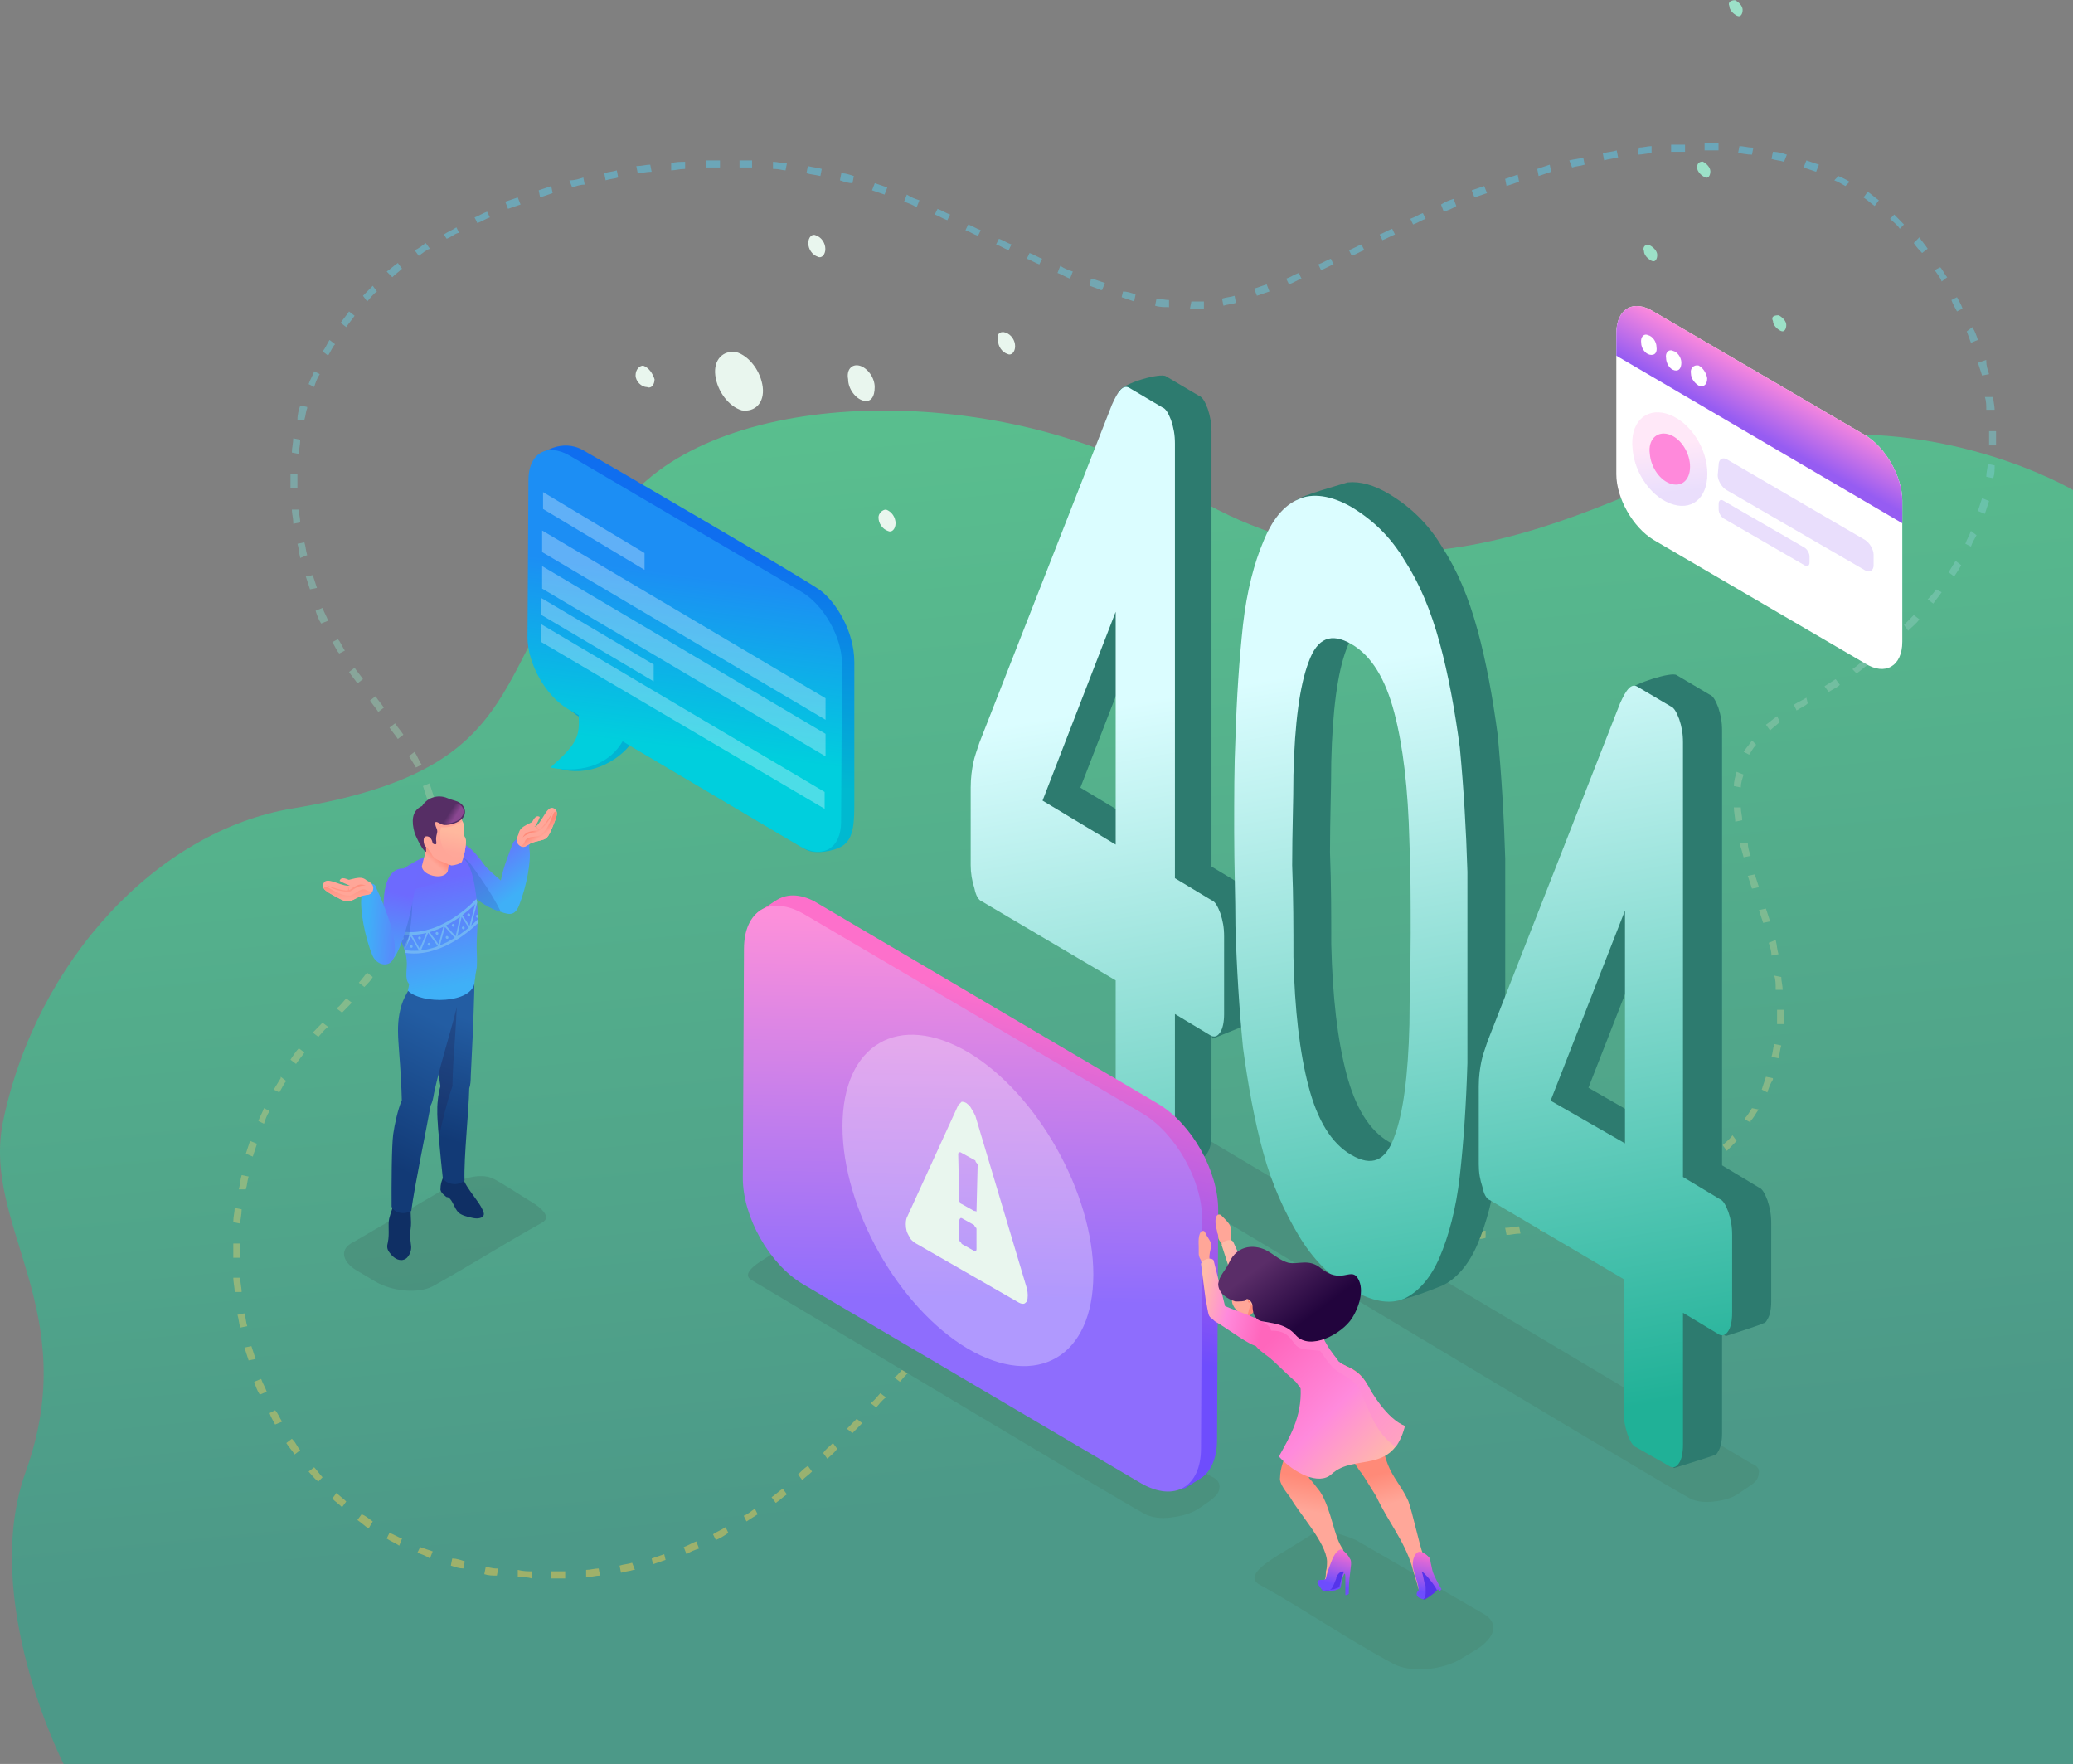 <svg width="764" height="650" viewBox="0 0 764 650" fill="none" xmlns="http://www.w3.org/2000/svg">
<rect x="0" y="0" width="764" height="650" fill="#808080" stroke="none"/>
<path d="M107.8 297.904C57.789 306.213 13.438 354.349 1.168 412.994C-6.968 451.888 30.843 482.828 9.437 542.417C-7.435 589.468 23.441 650 23.441 650L764 650L764 180.571C764 180.571 713.445 150.715 651.966 163.087C605.285 172.482 526.728 237.236 435.9 180.571C374.681 142.378 273.991 140.659 234.505 180.571C175.245 240.472 205.163 281.726 107.8 297.904Z" fill="url(#paint0_linear)"/>
<path opacity="0.5" fill-rule="evenodd" clip-rule="evenodd" d="M510.002 454.022L509.488 454.022C507.946 454.022 506.404 454.022 505.377 453.497L505.377 456.122L505.891 456.122C507.432 456.122 508.974 456.122 510.516 456.648L510.002 454.022ZM500.237 453.497C498.695 453.497 497.153 453.497 495.097 452.971L495.097 455.597C496.639 455.597 498.181 455.597 500.237 456.122L500.237 453.497ZM487.901 452.446C486.36 452.446 484.818 451.921 482.762 451.921L482.762 454.547C484.304 454.547 485.846 455.072 487.901 455.072L487.901 452.446ZM475.566 451.396C474.024 451.396 472.482 450.871 470.426 450.871L470.426 453.497C471.968 453.497 473.51 454.022 475.566 454.022L475.566 451.396ZM463.231 450.346L458.091 449.82L458.091 452.446L463.231 452.971L463.231 450.346ZM450.382 449.295C448.84 449.295 447.298 448.77 445.242 448.77L445.242 451.396C446.784 451.396 448.326 451.921 450.382 451.921L450.382 449.295ZM438.046 448.245C436.504 448.245 434.962 448.245 432.906 447.72L432.906 450.346C434.448 450.346 435.99 450.346 438.046 450.871L438.046 448.245ZM425.711 447.195C424.169 447.195 422.113 447.195 420.571 447.195L420.571 449.82C422.113 449.82 423.655 449.82 425.711 449.82L425.711 447.195ZM412.862 446.669C411.32 446.669 409.264 446.669 407.722 446.669L407.722 449.295C409.264 449.295 410.806 449.295 412.862 449.295L412.862 446.669ZM400.526 447.72C398.984 447.72 396.928 448.245 395.387 448.77L395.901 451.396C397.442 450.871 398.984 450.871 400.526 450.346L400.526 447.72ZM388.191 451.396C386.649 452.446 385.107 452.971 384.079 454.547L385.621 456.648C387.163 455.597 388.191 454.547 389.733 454.022L388.191 451.396ZM377.912 459.273C376.37 460.324 375.342 461.374 373.8 462.424L375.342 464.525C376.37 463.475 377.911 462.424 378.939 461.374L377.912 459.273ZM368.146 467.676C367.118 468.727 365.576 469.777 364.548 471.352L366.09 473.453C367.118 472.403 368.66 471.352 369.688 469.777L368.146 467.676ZM358.895 476.604C357.353 478.18 356.325 479.23 355.297 480.28L357.353 481.856L358.381 480.805C359.408 479.755 359.922 479.23 360.95 478.18L361.464 477.654L358.895 476.604ZM350.157 485.532C349.129 486.582 347.587 488.158 346.559 489.208L348.615 490.784C349.643 489.733 350.671 488.158 352.213 487.108L350.157 485.532ZM341.42 494.985C340.392 496.035 339.364 497.611 337.822 498.661L339.878 500.237C340.905 499.186 341.933 497.611 343.475 496.561L341.42 494.985ZM333.196 503.913C332.168 504.963 331.14 506.539 329.598 507.589L331.654 509.165C332.682 508.114 333.71 506.539 335.252 505.488L333.196 503.913ZM324.458 513.366C323.43 514.416 322.403 515.992 320.861 517.042L322.916 518.618C323.944 517.567 324.972 515.992 326.514 514.942L324.458 513.366ZM315.721 522.819C314.693 523.869 313.151 525.445 312.123 526.495L314.179 528.071C315.207 527.02 316.749 525.445 317.777 524.395L315.721 522.819ZM306.983 531.747C305.955 532.797 304.413 533.848 303.386 535.423L304.927 537.524C305.955 536.474 307.497 535.423 308.525 533.848L306.983 531.747ZM297.732 540.15C296.19 541.2 295.162 542.25 294.134 543.301L295.676 545.401C296.704 544.351 298.246 543.301 299.274 542.25L297.732 540.15ZM288.48 548.552C286.938 549.603 285.91 550.653 284.369 551.703L285.91 553.804C287.452 552.754 288.48 551.703 290.022 550.653L288.48 548.552ZM278.201 555.905C276.659 556.955 275.631 558.005 274.089 558.531L275.117 560.631C276.659 559.581 277.687 559.056 279.229 558.005L278.201 555.905ZM267.408 562.732C265.866 563.782 264.324 564.308 262.782 565.358L263.81 567.459C265.352 566.933 266.894 565.883 268.435 564.833L267.408 562.732ZM256.614 567.984C255.072 568.509 253.53 569.559 251.988 570.084L253.016 572.71C254.558 571.66 256.1 571.135 257.642 570.61L256.614 567.984ZM244.793 572.71C243.251 573.235 241.709 573.761 240.167 574.286L240.681 576.386C242.223 575.861 243.765 575.336 245.307 574.811L244.793 572.71ZM232.971 575.861C231.429 576.386 229.888 576.386 228.346 576.912L228.86 579.537C230.402 579.012 231.943 579.012 233.485 578.487L233.999 578.487L232.971 575.861ZM220.636 577.962C219.094 577.962 217.552 578.487 216.01 578.487L216.01 581.113L216.524 581.113C218.066 581.113 219.608 580.588 221.15 580.588L220.636 577.962ZM208.301 579.012C206.759 579.012 205.217 579.012 203.161 579.012L203.161 581.638C204.703 581.638 206.759 581.638 208.301 581.638L208.301 579.012ZM195.965 579.012C194.423 579.012 192.882 579.012 190.826 578.487L190.826 581.113C192.368 581.113 194.423 581.113 195.965 581.638L195.965 579.012ZM183.63 577.962L182.602 577.962C181.574 577.962 180.032 577.437 179.004 577.437L178.49 580.063C180.032 580.588 181.574 580.588 183.116 580.588L183.63 577.962ZM171.295 575.336C169.753 574.811 168.211 574.286 166.669 574.286L166.155 576.912C167.697 577.437 169.239 577.962 170.781 577.962L171.295 575.336ZM159.473 571.66C157.931 571.135 156.39 570.61 154.848 570.084L153.82 572.185C155.362 572.71 156.904 573.235 158.445 574.286L159.473 571.66ZM148.166 566.933C146.624 566.408 145.082 565.358 143.54 564.833L142.512 566.933C144.054 567.984 145.596 568.509 147.138 569.559L148.166 566.933ZM137.373 560.631C135.831 559.581 134.803 558.531 133.261 558.005L131.719 560.106C133.261 561.156 134.289 562.207 135.831 563.257L137.373 560.631ZM127.607 553.279C126.579 552.229 125.037 551.178 124.009 550.128L122.467 552.229C123.495 553.279 125.037 554.329 126.065 555.38L127.607 553.279ZM118.87 544.351C117.842 543.301 116.814 541.725 115.786 540.675L113.73 542.25C114.758 543.301 115.786 544.876 117.328 545.927L118.87 544.351ZM110.646 534.373C109.618 533.322 109.104 531.747 108.076 530.697L107.562 530.171L105.506 531.747C106.534 533.322 107.562 534.373 108.59 535.948L110.646 534.373ZM103.964 523.869C102.936 522.294 102.422 520.718 101.395 519.668L99.339 520.718C99.853 522.294 100.881 523.869 101.395 524.92L103.964 523.869ZM98.311 512.841C97.797 511.265 96.769 509.69 96.255 508.114L93.685 509.165C94.199 510.74 94.713 512.316 95.741 513.891L98.311 512.841ZM94.199 500.762C93.685 499.186 93.171 497.611 92.657 496.035L90.087 496.561C90.601 498.136 91.115 499.712 91.629 501.287L94.199 500.762ZM91.115 488.683C90.601 487.107 90.601 485.532 90.087 483.956L87.517 484.482C88.031 486.057 88.031 487.633 88.545 489.208L91.115 488.683ZM89.059 476.079C89.059 474.503 88.545 472.928 88.545 470.827L85.975 470.827C85.975 472.403 86.489 474.503 86.489 476.079L89.059 476.079ZM88.545 463.475C88.545 461.899 88.545 460.324 88.545 458.223L85.975 458.223C85.975 459.799 85.975 461.899 85.975 463.475L88.545 463.475ZM88.545 450.871C88.545 449.295 89.059 447.72 89.059 445.619L86.489 445.094C86.489 446.669 85.975 448.245 85.975 450.346L88.545 450.871ZM90.601 438.267C91.115 436.691 91.115 435.116 91.629 433.54L89.059 433.015C88.545 434.59 88.545 436.166 88.031 438.267L90.601 438.267ZM93.171 426.188C93.685 424.612 94.199 423.037 94.713 421.461L92.143 420.411C91.629 421.986 91.115 423.562 90.601 425.137L93.171 426.188ZM97.283 414.109C97.797 412.533 98.311 410.958 99.339 409.382L97.283 408.332C96.769 409.907 95.741 411.483 95.227 413.058L97.283 414.109ZM102.936 402.555C103.964 400.98 104.478 399.404 105.506 398.354L103.45 396.778L103.45 397.303C102.423 398.879 101.909 399.929 100.881 401.505L102.936 402.555ZM109.104 392.052C110.132 390.476 111.16 389.426 112.188 387.85L110.132 386.275C109.104 387.325 108.076 388.901 107.048 390.476L109.104 392.052ZM117.328 382.073C118.356 381.023 119.384 379.448 120.925 378.397L118.87 376.822C117.842 377.872 116.3 379.448 115.272 380.498L117.328 382.073ZM126.065 373.146C127.093 372.095 128.635 370.52 129.663 369.469L127.607 367.894C126.579 368.944 125.551 370.52 124.009 371.57L126.065 373.146ZM134.289 363.692C135.831 362.117 136.859 361.067 137.373 360.016L135.317 358.441C134.289 359.491 133.261 361.067 132.233 362.117L134.289 363.692ZM142.512 353.714C143.54 352.139 144.568 351.088 145.596 349.513L143.54 347.937C142.512 349.513 141.484 350.563 140.456 351.614L142.512 353.714ZM149.708 343.211C150.736 341.635 151.25 340.585 152.278 339.009L152.278 338.484L150.222 337.434C149.194 339.009 148.68 340.06 147.652 341.635L149.708 343.211ZM155.876 332.182C156.39 330.607 156.904 329.556 157.931 327.981L157.931 327.456L155.362 326.405C154.848 327.981 154.334 329.556 153.306 331.132L155.876 332.182ZM160.501 320.103C161.015 318.528 161.529 316.427 161.529 314.852L158.959 314.326L158.959 314.852C158.959 316.427 158.445 317.477 157.931 319.053L160.501 320.103ZM162.043 306.974C162.043 304.873 162.043 303.298 161.529 301.722L158.959 302.248C158.959 303.823 159.473 305.399 159.473 306.974L162.043 306.974ZM159.987 293.845C159.473 292.269 158.959 290.694 158.445 289.118L158.445 288.593L155.876 289.643C156.39 291.219 156.904 292.794 157.418 294.37L159.987 293.845ZM155.362 281.766C154.334 280.19 153.82 278.615 152.792 277.039L150.736 278.615C151.764 280.19 152.278 281.241 153.306 282.816L155.362 281.766ZM148.68 270.737C147.652 269.162 146.624 268.111 145.596 266.536L143.54 268.111C144.568 269.687 145.596 270.737 146.624 272.313L148.68 270.737ZM141.484 260.759C140.456 259.184 139.428 258.133 138.401 256.558L136.345 258.133C137.373 259.709 138.401 260.759 139.428 262.335L141.484 260.759ZM133.775 250.256C132.747 248.68 131.719 247.63 130.691 246.054L128.635 247.63C129.663 249.205 130.691 250.256 131.719 251.831L133.775 250.256ZM127.093 239.752C126.065 238.177 125.551 236.601 124.523 235.551L122.467 236.601C123.495 238.177 124.009 239.752 125.037 240.803L127.093 239.752ZM120.926 228.724C120.412 227.148 119.384 225.573 118.87 223.997L116.3 225.047C116.814 226.623 117.328 228.199 118.356 229.774L120.926 228.724ZM116.814 216.645C116.3 215.069 115.786 213.494 115.272 211.918L112.702 212.443C113.216 214.019 113.73 215.594 114.244 217.17L116.814 216.645ZM113.216 204.566C112.702 202.99 112.702 201.415 112.188 199.839L109.618 200.365C110.132 201.94 110.132 203.516 110.646 205.616L113.216 204.566ZM110.646 192.487C110.646 190.911 110.132 189.336 110.132 187.76L107.562 187.76C107.562 189.336 108.076 190.911 108.076 192.487L108.076 193.012L110.646 192.487ZM109.618 179.883C109.618 178.307 109.618 176.732 109.618 174.631L107.048 174.631C107.048 176.207 107.048 177.782 107.048 179.883L109.618 179.883ZM110.132 167.279C110.132 165.703 110.646 164.128 110.646 162.027L108.076 161.502C108.076 163.077 107.562 165.178 107.562 166.754L110.132 167.279ZM112.188 154.675C112.702 153.099 112.702 151.524 113.216 150.473L113.216 149.948L110.646 149.423C110.132 150.998 109.618 152.574 109.618 154.675L112.188 154.675ZM115.786 142.596C116.3 141.02 116.814 139.445 117.842 137.869L115.786 136.819C115.272 138.394 114.244 139.97 113.73 141.545L115.786 142.596ZM120.926 131.042C121.953 129.466 122.467 127.891 123.495 126.841L121.439 125.265C120.412 126.841 119.898 128.416 118.87 129.467L120.926 131.042ZM127.607 120.539C128.635 118.963 129.663 117.913 130.691 116.337L128.635 114.762C127.607 116.337 126.579 117.388 125.551 118.963L127.607 120.539ZM135.317 111.086C136.345 110.035 137.373 108.46 138.915 107.409L137.373 105.309C136.345 106.359 134.803 107.935 133.775 108.985L135.317 111.086ZM144.568 102.158C145.596 101.107 147.138 100.057 148.166 99.007L146.624 96.906C145.082 97.956 144.054 99.007 142.512 100.057L144.568 102.158ZM154.334 94.28C155.876 93.23 156.904 92.179 158.445 91.654L156.904 89.554C155.362 90.604 154.334 91.654 152.792 92.18L154.334 94.28ZM164.613 87.978C166.155 87.453 167.183 86.403 168.725 85.877L169.239 85.877L168.211 83.777C166.669 84.827 165.127 85.352 163.585 86.403L164.613 87.978ZM175.921 82.201C177.462 81.676 179.004 80.626 180.546 80.1L179.518 78C177.976 78.525 176.434 79.575 174.893 80.1L175.921 82.201ZM187.228 76.95C188.77 76.424 190.312 75.899 191.854 75.374L190.826 72.748C189.284 73.273 187.742 73.799 186.2 74.324L187.228 76.95ZM199.049 72.748C200.591 72.223 202.133 71.698 203.675 71.173L203.161 68.547C201.619 69.072 200.077 69.597 198.535 70.122L199.049 72.748ZM210.871 69.072C212.413 68.547 213.954 68.022 215.496 68.022L214.982 65.396C213.44 65.921 211.899 66.446 209.843 66.446L210.871 69.072ZM223.206 66.446C224.748 65.921 226.29 65.921 227.832 65.396L227.318 62.77C225.776 63.295 224.234 63.295 222.692 63.82L223.206 66.446ZM235.027 63.82C236.569 63.82 238.111 63.295 240.167 63.295L239.653 60.669C238.111 60.669 236.569 61.194 234.513 61.194L235.027 63.82ZM247.363 62.77C248.905 62.77 250.446 62.245 252.502 62.245L252.502 59.619C250.96 59.619 248.905 59.619 247.363 60.144L247.363 62.77ZM260.212 61.72C262.268 61.72 263.81 61.72 265.352 61.72L265.352 59.094C263.81 59.094 261.754 59.094 260.212 59.094L260.212 61.72ZM272.547 61.72L273.061 61.72C274.603 61.72 276.145 61.72 277.173 61.72L277.173 59.094L276.659 59.094C275.117 59.094 273.575 59.094 272.547 59.094L272.547 61.72ZM284.883 62.245L285.397 62.245C286.938 62.245 288.48 62.77 289.508 62.77L290.022 60.144L289.508 60.144C287.966 60.144 286.425 59.619 284.883 59.619L284.883 62.245ZM297.218 63.82C298.76 64.345 300.302 64.345 302.358 64.871L302.872 62.245C301.33 61.72 299.788 61.72 297.732 61.194L297.218 63.82ZM309.553 66.446C311.095 66.971 312.637 67.496 314.179 67.496L314.693 64.871C313.151 64.345 311.609 63.82 310.067 63.82L309.553 66.446ZM321.375 70.122C322.917 70.647 324.458 71.173 326 71.698L327.028 69.072C325.486 68.547 323.944 68.022 322.403 67.496L321.375 70.122ZM333.196 74.324C334.738 74.849 336.28 75.374 337.822 76.424L338.85 73.799C337.308 73.273 335.766 72.748 334.224 71.698L333.196 74.324ZM344.503 79.05C346.045 79.575 347.587 80.626 349.129 81.151L350.157 79.05C348.615 78.525 347.073 77.475 345.531 76.95L344.503 79.05ZM355.811 84.827C357.353 85.352 358.895 86.403 360.436 86.928L361.464 84.827C359.922 84.302 358.381 83.252 356.839 82.726L355.811 84.827ZM367.118 90.079C368.66 90.604 370.202 91.654 371.744 92.18L372.772 90.079C371.23 89.554 369.688 88.503 368.146 87.978L367.118 90.079ZM378.425 95.331C379.967 95.856 381.509 96.906 383.051 97.431L384.079 95.331C382.537 94.805 380.995 93.755 379.453 93.23L378.425 95.331ZM389.733 100.582C391.275 101.107 392.817 102.158 394.359 102.683L395.387 100.057C393.845 99.532 392.303 99.007 390.761 97.956L389.733 100.582ZM401.554 105.309C403.096 105.834 404.638 106.359 405.666 106.884L406.18 106.884L407.208 104.258C405.666 103.733 404.124 103.208 402.582 102.683L402.068 102.683L401.554 105.309ZM413.376 109.51C414.917 110.035 416.459 110.56 418.001 111.086L418.515 108.46C416.973 107.935 415.431 107.409 413.89 107.409L413.376 109.51ZM425.711 112.661C427.253 113.186 429.309 113.186 430.851 113.186L430.851 110.56C429.309 110.56 427.767 110.035 426.225 110.035L425.711 112.661ZM438.56 113.711C440.102 113.711 442.158 113.711 443.7 113.711L443.7 111.086C442.158 111.086 440.616 111.086 439.074 111.086L438.56 113.711ZM450.896 112.661C452.437 112.136 453.979 112.136 455.521 111.611L455.007 108.985C453.465 109.51 451.923 109.51 450.382 110.035L450.896 112.661ZM463.231 108.985C464.773 108.46 466.315 107.935 467.857 107.409L466.829 104.784C465.287 105.309 463.745 105.834 462.203 106.359L463.231 108.985ZM475.052 104.784C476.594 104.258 478.136 103.208 479.678 102.683L478.65 100.582C477.108 101.107 475.566 102.158 474.024 102.683L475.052 104.784ZM486.874 99.532C488.415 99.007 489.957 97.956 491.499 97.431L490.471 95.331C488.929 95.856 487.388 96.906 485.846 97.431L486.874 99.532ZM498.181 94.28C499.723 93.755 501.265 92.705 502.807 92.18L501.779 90.079C500.237 90.604 498.695 91.654 497.153 92.18L498.181 94.28ZM509.488 88.503C511.03 87.978 512.572 86.928 514.114 86.403L513.086 84.302C511.544 84.827 510.002 85.877 508.46 86.403L509.488 88.503ZM520.796 82.726C522.338 82.201 523.88 81.151 525.421 80.626L524.394 78.525C522.852 79.05 521.31 80.1 519.768 80.626L520.796 82.726ZM532.103 78C533.645 77.475 535.187 76.95 536.729 75.899L535.701 73.273C534.159 73.799 532.617 74.324 531.075 75.374L532.103 78ZM543.41 72.748C544.952 72.223 546.494 71.698 548.036 71.173L547.008 68.547C545.466 69.072 543.924 69.597 542.383 70.122L543.41 72.748ZM555.232 68.547C556.774 68.022 558.316 67.496 559.858 66.971L559.344 64.345C557.802 64.871 556.26 65.396 554.718 65.921L555.232 68.547ZM567.053 64.871C568.595 64.345 570.137 63.82 571.679 63.295L571.165 60.669C569.623 61.194 568.081 61.72 566.539 62.245L567.053 64.871ZM579.389 61.72C580.93 61.194 582.472 61.194 584.014 60.669L583.5 58.043C581.958 58.569 580.416 58.569 578.361 59.094L579.389 61.72ZM591.21 59.094C592.752 58.569 594.294 58.569 595.836 58.043L596.35 58.043L595.836 55.418C594.294 55.943 592.752 55.943 590.696 56.468L591.21 59.094ZM603.545 56.993C605.087 56.993 607.143 56.468 608.685 56.468L608.685 53.842C607.143 53.842 605.601 54.367 604.059 54.367L603.545 56.993ZM615.881 55.943C617.936 55.943 619.478 55.943 621.02 55.943L621.02 53.317C619.478 53.317 617.422 53.317 615.881 53.317L615.881 55.943ZM628.216 55.418C629.758 55.418 631.3 55.418 633.356 55.418L633.356 52.792L632.842 52.792C631.3 52.792 629.758 52.792 628.216 52.792L628.216 55.418ZM640.551 56.468C642.093 56.468 643.635 56.993 645.691 56.993L646.205 54.367L645.691 54.367C644.149 54.367 642.607 53.842 641.065 53.842L640.551 56.468ZM652.887 58.569C654.428 59.094 655.97 59.094 657.512 59.619L658.54 56.993C656.998 56.468 655.456 55.943 653.401 55.943L652.887 58.569ZM664.708 61.72C666.25 62.245 667.792 62.77 669.334 63.295L670.362 60.669C668.82 60.144 667.278 59.619 665.736 59.094L664.708 61.72ZM676.015 66.446C677.557 66.971 679.099 68.022 680.127 68.547L681.669 66.971C680.127 65.921 678.585 65.396 677.557 64.871L676.015 66.446ZM686.809 72.748C688.351 73.799 689.379 74.849 690.92 75.899L692.462 73.799C690.92 72.748 689.893 71.698 688.351 70.647L686.809 72.748ZM696.574 80.626C697.602 81.676 699.144 82.726 700.172 84.302L701.714 82.726C700.686 81.676 699.144 80.101 698.116 79.05L696.574 80.626ZM705.312 89.554C706.34 91.129 707.368 92.18 708.396 93.23L710.451 91.654C709.423 90.079 708.396 89.028 707.368 87.453L705.312 89.554ZM713.021 99.532C714.049 101.107 715.077 102.158 715.591 103.733L717.647 102.158C716.619 101.107 716.105 99.532 715.077 98.481L713.021 99.532ZM719.189 110.56C719.703 112.136 720.731 113.711 721.245 114.762L723.301 113.711C722.787 112.136 721.759 110.56 721.245 109.51L719.189 110.56ZM724.843 122.114C725.357 123.69 725.871 124.74 726.385 126.316L728.954 125.265C728.44 123.69 727.926 122.114 726.899 120.539L724.843 122.114ZM728.954 133.668C729.468 135.243 729.982 136.819 730.496 138.394L733.066 137.869C732.552 136.294 732.038 134.718 732.038 133.143L732.038 132.618L728.954 133.668ZM731.524 146.272C732.038 147.848 732.038 149.423 732.038 150.999L735.122 150.999C735.122 149.423 734.608 147.848 734.608 146.272L731.524 146.272ZM733.066 158.876C733.066 160.452 733.066 162.027 733.066 164.128L735.636 164.128C735.636 162.552 735.636 160.452 735.636 158.876L733.066 158.876ZM732.552 170.955C732.552 172.531 732.038 174.106 732.038 175.682L734.608 176.207C735.122 174.631 735.122 173.056 735.122 171.48L732.552 170.955ZM730.496 183.559C729.982 185.135 729.468 186.71 728.954 188.286L731.524 189.336C732.038 187.76 732.552 186.185 733.066 184.609L730.496 183.559ZM726.385 195.638C725.871 197.214 724.843 198.789 724.329 200.365L726.385 201.415C726.898 199.839 727.926 198.264 728.44 197.214L726.385 195.638ZM720.731 206.667C719.703 208.242 719.189 209.292 718.161 210.868L720.217 212.443C721.245 210.868 722.273 209.292 722.787 208.242L720.731 206.667ZM713.535 217.17C712.507 218.746 711.479 219.796 710.451 220.846L712.507 222.422C713.535 220.846 714.563 219.796 715.591 218.22L713.535 217.17ZM705.312 226.623C704.284 227.673 702.742 229.249 701.714 230.299L703.256 232.4C704.798 230.824 706.34 229.774 707.368 228.199L705.312 226.623ZM696.574 235.551C695.546 236.601 694.004 237.652 692.976 238.702L694.518 240.803C696.06 239.752 697.088 238.702 698.63 237.652L696.574 235.551ZM686.809 243.429C685.267 244.479 684.239 245.529 682.697 246.58L684.239 248.155C685.781 247.105 686.809 246.054 688.351 245.004L686.809 243.429ZM676.529 250.256C674.987 251.306 673.959 251.831 672.417 252.882L673.959 254.982C675.501 253.932 677.043 253.407 678.071 252.356L676.529 250.256ZM665.736 257.083C664.194 258.133 662.652 258.658 661.11 259.709L662.138 261.809C663.68 260.759 665.222 260.234 666.25 259.184L665.736 257.083ZM654.942 263.91C653.4 264.961 652.373 266.011 650.831 267.061L652.373 269.162C653.4 268.112 654.942 267.061 655.97 266.011L654.942 263.91ZM645.691 272.838C644.663 274.414 643.635 275.464 642.607 277.039L644.663 278.09C645.691 276.514 646.205 275.464 647.233 274.414L645.691 272.838ZM640.037 284.392C639.523 285.967 639.009 288.068 639.009 289.644L641.579 290.169C641.579 288.593 642.093 287.018 642.607 285.442L640.037 284.392ZM639.009 297.521C639.009 299.097 639.523 301.197 639.523 302.773L642.093 302.248C642.093 300.672 641.579 299.097 641.579 297.521L639.009 297.521ZM641.065 310.65C641.579 312.226 642.093 313.801 642.607 315.902L645.177 315.377C644.663 313.801 644.149 312.226 644.149 310.65L641.065 310.65ZM644.149 322.729C644.663 324.305 645.177 325.88 645.691 327.456L648.261 326.931C647.747 325.355 647.233 323.78 646.719 322.204L644.149 322.729ZM648.261 335.333C648.775 336.909 649.289 338.484 649.803 340.06L652.373 339.535C651.859 337.959 651.345 336.384 650.831 334.808L648.261 335.333ZM651.859 347.412C652.373 348.988 652.887 350.563 652.887 352.139L655.456 351.614C654.942 350.038 654.942 348.463 654.428 346.362L651.859 347.412ZM653.914 359.491C654.428 361.067 654.428 362.642 654.428 364.743L656.998 364.743C656.998 363.167 656.484 361.592 656.484 360.016L653.914 359.491ZM654.942 372.095C654.942 373.671 654.942 375.246 654.942 377.347L657.512 377.347L657.512 376.822C657.512 375.246 657.512 373.671 657.512 372.095L654.942 372.095ZM653.914 384.699C653.4 386.275 653.4 387.85 652.887 389.426L655.456 389.951C655.97 388.376 655.97 386.8 656.484 385.224L653.914 384.699ZM650.831 396.778C650.317 398.354 649.803 399.929 649.289 401.505L651.345 402.555C651.859 400.98 652.373 399.404 653.4 397.829L653.4 397.303L650.831 396.778ZM645.691 408.332C644.663 409.907 644.149 410.958 643.121 412.008L643.121 412.533L645.177 413.584L645.177 413.059C646.205 412.008 646.719 410.958 647.747 409.382L648.261 408.857L645.691 408.332ZM638.495 418.31C637.467 419.886 635.925 420.936 634.897 421.986L636.439 424.087C637.467 423.037 639.009 421.461 640.037 420.411L638.495 418.31ZM629.244 426.713C627.702 427.763 626.674 428.814 625.132 429.864L626.674 431.965C628.216 430.914 629.244 429.864 630.786 428.814L629.244 426.713ZM618.964 433.54C617.422 434.59 615.881 435.116 614.853 436.166L615.881 438.267C617.422 437.216 618.964 436.691 620.506 435.641L618.964 433.54ZM607.657 439.317C606.115 439.842 604.573 440.893 603.031 441.418L604.059 444.044C605.601 443.518 607.143 442.993 608.685 441.943L607.657 439.317ZM596.35 443.518C594.808 444.044 593.266 444.569 591.724 445.094L592.238 447.72C593.78 447.195 595.322 446.669 596.864 446.144L596.35 443.518ZM584.528 447.195C582.986 447.72 581.444 448.245 579.902 448.245L580.416 450.871C581.958 450.346 583.5 450.346 585.556 449.82L584.528 447.195ZM572.193 449.82C570.651 450.346 569.109 450.346 567.053 450.871L567.567 453.497C569.109 452.971 570.651 452.971 572.707 452.446L572.193 449.82ZM559.858 451.921C558.316 451.921 556.774 452.446 554.718 452.446L555.232 455.072C556.774 455.072 558.316 454.547 560.372 454.547L559.858 451.921ZM547.522 453.497C545.98 453.497 544.438 454.022 542.383 454.022L542.383 456.648C543.924 456.648 545.98 456.648 547.522 456.122L547.522 453.497ZM535.187 454.022C533.131 454.022 531.589 454.022 530.047 454.022L530.047 456.648C531.589 456.648 533.645 456.648 535.187 456.648L535.187 454.022ZM522.852 454.547C521.31 454.547 519.768 454.547 517.712 454.547L517.712 457.173C519.254 457.173 521.31 457.173 522.852 457.173L522.852 454.547Z" fill="url(#paint1_linear)"/>
<path fill-rule="evenodd" clip-rule="evenodd" d="M659.731 174.937C661.829 175.654 663.927 178.521 663.927 180.671C663.927 183.537 662.528 184.971 660.43 184.254C658.332 183.537 656.234 180.671 656.234 178.521C656.234 176.371 657.633 174.221 659.731 174.937Z" fill="#9CE1C8"/>
<path fill-rule="evenodd" clip-rule="evenodd" d="M631.755 135.52C635.252 136.237 638.749 141.253 639.448 145.553C640.148 149.854 637.35 152.72 633.154 152.004C629.657 151.287 626.16 146.27 625.461 141.97C625.461 136.953 628.258 134.087 631.755 135.52Z" fill="#9CE1C8"/>
<path fill-rule="evenodd" clip-rule="evenodd" d="M655.534 116.17C656.933 116.887 658.332 118.32 658.332 119.754C658.332 121.187 657.633 122.62 656.234 121.904C654.835 121.187 653.436 119.754 653.436 118.32C652.737 116.887 653.436 116.17 655.534 116.17Z" fill="#9CE1C8"/>
<path fill-rule="evenodd" clip-rule="evenodd" d="M639.449 0.069C640.847 0.786 642.246 2.219 642.246 3.653C642.246 5.086 641.547 6.52 640.148 5.803C638.749 5.086 637.35 3.653 637.35 2.219C636.651 0.786 638.05 0.069 639.449 0.069Z" fill="#9CE1C8"/>
<path fill-rule="evenodd" clip-rule="evenodd" d="M627.559 59.553C628.958 60.27 630.356 61.703 630.356 63.136C630.356 64.57 629.657 66.003 628.258 65.286C626.859 64.57 625.461 63.136 625.461 61.703C625.461 60.27 626.16 59.553 627.559 59.553Z" fill="#9CE1C8"/>
<path fill-rule="evenodd" clip-rule="evenodd" d="M607.976 90.37C609.375 91.087 610.774 92.52 610.774 93.953C610.774 95.387 610.074 96.82 608.676 96.103C607.277 95.387 605.878 93.953 605.878 92.52C605.179 91.087 606.578 89.653 607.976 90.37Z" fill="#9CE1C8"/>
<path fill-rule="evenodd" clip-rule="evenodd" d="M316.77 134.743C319.568 135.459 322.365 139.043 322.365 142.626C322.365 146.209 320.967 148.359 318.169 147.643C315.371 146.926 312.574 143.343 312.574 139.759C311.875 136.176 313.973 134.026 316.77 134.743Z" fill="#E9F6EE"/>
<path fill-rule="evenodd" clip-rule="evenodd" d="M271.311 129.726C276.206 131.159 280.403 136.893 281.102 142.626C281.801 148.359 278.305 151.943 273.409 151.226C268.513 149.793 264.317 144.059 263.618 138.326C262.918 132.592 266.415 129.009 271.311 129.726Z" fill="#E9F6EE"/>
<path fill-rule="evenodd" clip-rule="evenodd" d="M326.562 187.776C328.66 188.493 330.059 190.643 330.059 192.793C330.059 194.943 328.66 196.376 327.261 195.66C325.163 194.943 323.764 192.793 323.764 190.643C323.764 189.21 325.163 187.776 326.562 187.776Z" fill="#E9F6EE"/>
<path fill-rule="evenodd" clip-rule="evenodd" d="M370.623 122.559C372.721 123.276 374.12 125.426 374.12 127.576C374.12 129.726 372.721 131.159 371.322 130.443C369.224 129.726 367.825 127.576 367.825 125.426C367.126 123.276 368.524 121.843 370.623 122.559Z" fill="#E9F6EE"/>
<path fill-rule="evenodd" clip-rule="evenodd" d="M300.685 86.725C302.783 87.442 304.181 89.592 304.181 91.742C304.181 93.892 302.783 95.326 301.384 94.609C299.286 93.892 297.887 91.742 297.887 89.592C297.887 87.442 299.286 86.009 300.685 86.725Z" fill="#E9F6EE"/>
<path fill-rule="evenodd" clip-rule="evenodd" d="M237.041 134.743C239.139 135.459 240.538 137.609 241.237 139.759C241.237 141.909 239.839 143.343 238.44 142.626C236.342 142.626 234.244 140.476 234.244 138.326C234.244 136.176 235.642 134.743 237.041 134.743Z" fill="#E9F6EE"/>
<path fill-rule="evenodd" clip-rule="evenodd" d="M595.694 122.767C595.694 113.74 602.039 110.129 609.441 114.823L687.34 160.317C694.742 164.65 701.087 175.482 701.087 184.509V236.502C701.087 245.528 694.742 249.139 687.34 244.445L609.441 198.951C601.687 194.257 595.694 183.425 595.694 174.76V122.767Z" fill="white"/>
<path fill-rule="evenodd" clip-rule="evenodd" d="M595.694 122.767C595.694 113.74 602.039 110.129 609.441 114.823L687.34 160.317C694.742 164.65 701.087 175.482 701.087 184.509V192.813L595.694 131.071V122.767Z" fill="url(#paint2_linear)"/>
<path fill-rule="evenodd" clip-rule="evenodd" d="M607.326 123.489C609.089 123.85 610.499 126.016 610.499 127.822C610.851 129.988 609.794 131.071 608.031 130.71C606.269 130.349 604.859 128.183 604.859 126.377C604.506 124.211 605.916 122.767 607.326 123.489Z" fill="white"/>
<path fill-rule="evenodd" clip-rule="evenodd" d="M616.491 129.266C618.253 129.627 619.663 131.794 619.663 133.599C619.663 135.404 618.958 136.848 617.196 136.487C615.433 136.126 614.024 133.96 614.024 131.794C613.671 129.988 615.081 128.544 616.491 129.266Z" fill="white"/>
<path fill-rule="evenodd" clip-rule="evenodd" d="M626.008 134.682C627.418 135.404 628.828 137.209 629.18 139.376C629.18 141.542 628.123 142.625 626.36 142.264C624.95 141.542 623.188 139.737 623.188 137.57C622.836 135.765 624.245 134.321 626.008 134.682Z" fill="white"/>
<path opacity="0.2" fill-rule="evenodd" clip-rule="evenodd" d="M614.024 152.374C621.778 154.541 628.475 163.567 629.18 172.955C629.885 182.343 624.598 188.12 616.843 185.953C609.089 183.787 602.392 174.76 601.687 165.373C600.629 155.985 606.269 150.208 614.024 152.374Z" fill="url(#paint3_linear)"/>
<path fill-rule="evenodd" clip-rule="evenodd" d="M614.729 159.957C618.958 161.04 622.483 166.095 622.836 171.15C623.188 176.204 620.368 179.454 616.138 178.371C611.909 177.288 608.384 172.233 608.031 167.178C607.326 162.123 610.499 158.873 614.729 159.957Z" fill="#FF89DB"/>
<path opacity="0.2" fill-rule="evenodd" clip-rule="evenodd" d="M633.41 171.15C633.41 169.344 634.82 168.261 636.583 169.344L687.34 198.951C689.103 200.035 690.513 202.562 690.513 204.367V208.339C690.513 210.144 689.103 211.228 687.34 210.144L636.23 180.537C634.468 179.454 633.058 176.927 633.058 175.121L633.41 171.15Z" fill="#955CF1"/>
<path opacity="0.2" fill-rule="evenodd" clip-rule="evenodd" d="M633.41 185.592C633.41 184.509 634.115 183.787 635.173 184.509L665.134 201.84C666.191 202.562 666.896 204.006 666.896 205.089V207.256C666.896 208.339 666.191 209.061 665.134 208.339L635.173 191.008C634.115 190.286 633.41 188.842 633.41 187.758V185.592Z" fill="#955CF1"/>
<path fill-rule="evenodd" clip-rule="evenodd" d="M645.522 539.307L426.703 408.931C423.296 407.374 417.996 405.818 414.589 408.153L405.882 413.601C403.989 414.769 398.31 418.271 402.096 420.607C413.453 426.833 611.072 545.923 622.808 552.15C625.079 553.318 628.108 553.707 631.515 553.318C634.922 552.929 638.329 552.15 640.98 550.204L644.387 547.869C647.037 546.312 648.173 544.756 648.173 542.81C648.551 541.642 647.794 540.086 645.522 539.307Z" fill="#4A917E"/>
<path d="M429.301 430.845C427.907 430.369 427.443 416.07 426.513 413.211C425.584 410.351 425.119 407.968 425.119 404.632V356.494L375.869 327.421C374.476 326.945 373.546 325.038 373.082 322.655C372.152 319.795 371.688 316.936 371.688 314.076V285.48C371.688 281.667 372.152 278.807 372.617 276.424C373.082 274.041 374.011 271.658 374.94 268.798L421.867 149.17L412.11 144.403C413.968 141.067 427.907 137.254 429.766 138.684L441.846 145.833C443.24 146.31 444.169 148.216 445.098 150.599C446.027 153.459 446.492 155.842 446.492 159.178V319.319L459.966 327.421C461.36 327.898 462.289 329.804 463.219 332.187C464.148 335.047 464.612 337.43 464.612 340.766V369.363C464.612 372.222 464.148 374.605 463.219 376.035C462.289 377.465 461.36 377.942 459.966 377.465L446.957 382.708L446.492 381.755V417.977C446.492 420.837 446.027 423.22 445.098 424.649C444.634 425.603 444.169 426.079 443.704 426.079L429.301 430.845ZM425.119 306.45V220.661L398.171 290.246L425.119 306.45ZM554.749 316.459C554.749 321.702 554.749 327.421 554.749 333.141C554.749 339.336 554.749 345.532 554.749 351.728C554.749 357.924 554.749 364.597 554.749 370.316C554.749 376.512 554.749 382.231 554.749 386.997C554.285 402.249 553.355 416.07 551.962 428.462C550.568 440.854 547.78 450.863 544.528 458.489C541.275 466.114 536.629 471.357 531.518 473.74C530.124 474.217 518.044 479.459 512.469 479.459C507.822 479.459 517.579 473.74 512.004 470.404C504.105 465.638 497.601 458.965 492.49 450.386C487.379 441.807 482.733 431.798 479.48 419.883C476.228 407.968 473.905 395.1 472.046 381.278C470.653 366.98 469.723 352.205 469.259 336.477C469.259 325.991 468.794 314.553 468.794 301.684C468.794 288.816 468.794 277.377 469.259 267.369C469.723 252.117 470.653 238.295 472.046 225.427C473.44 213.035 476.228 202.55 479.48 194.924C481.339 190.158 474.834 187.298 477.622 184.439C479.48 182.532 495.278 178.243 496.671 177.766C501.318 177.289 506.428 178.719 512.004 182.056C519.903 186.822 526.407 193.018 531.518 201.597C537.094 210.175 541.275 220.184 544.528 232.099C547.78 244.015 550.103 256.883 551.962 270.705C553.355 285.48 554.285 300.731 554.749 316.459ZM490.631 347.915C491.096 367.456 492.954 383.184 496.207 395.576C499.459 407.968 504.57 416.547 512.004 420.836C519.438 425.126 524.549 423.22 527.801 414.164C531.053 405.585 532.912 391.763 533.377 372.699C533.377 362.69 533.841 351.728 533.841 339.336C533.841 326.945 533.841 315.983 533.377 305.497C532.912 285.956 531.053 270.228 527.801 257.836C524.549 245.445 519.438 236.866 512.004 232.576C504.57 228.287 499.459 230.193 496.207 239.249C492.954 247.828 491.096 261.649 490.631 280.714C490.631 290.722 490.167 301.684 490.167 314.076C490.631 325.991 490.631 337.43 490.631 347.915ZM617.009 540.942C615.615 540.465 614.686 526.167 613.756 523.307C612.827 520.448 612.363 518.065 612.363 514.728V466.591L563.112 437.518C561.719 437.041 560.789 435.135 560.325 432.752C559.395 429.892 558.931 427.509 558.931 424.173V395.576C558.931 391.763 559.396 388.904 559.86 386.521C560.325 384.138 561.254 381.755 562.183 378.895L610.504 257.36L600.747 254.023C601.676 252.117 616.08 247.351 617.938 248.781L630.018 255.93C631.412 256.407 632.341 258.313 633.271 260.696C634.2 263.556 634.664 265.939 634.664 269.275V429.415L648.138 437.518C649.532 437.994 650.462 439.901 651.391 442.284C652.32 445.144 652.785 447.527 652.785 450.863V479.459C652.785 482.319 652.32 484.702 651.391 486.132C650.926 487.085 650.462 487.562 649.997 487.562C649.532 488.038 636.058 492.328 636.058 492.328L634.664 491.375V528.073C634.664 530.933 634.2 533.316 633.271 534.746C632.806 535.699 632.341 536.176 631.877 536.176C630.947 536.652 617.009 540.942 617.009 540.942ZM612.827 416.547V330.757L585.414 400.819L612.827 416.547Z" fill="#2D7B6F"/>
<path d="M415.827 422.743C414.433 422.266 413.504 420.36 412.575 417.977C411.645 415.117 411.181 412.734 411.181 409.398V361.26L361.931 332.187C360.537 331.711 359.608 329.804 359.143 327.421C358.214 324.561 357.749 321.702 357.749 318.842V290.246C357.749 286.433 358.214 283.573 358.678 281.19C359.143 278.807 360.072 276.424 361.001 273.564L409.787 149.17C412.11 143.927 413.968 141.544 416.292 142.974L428.372 150.123C429.766 150.599 430.695 152.506 431.624 154.889C432.553 157.748 433.018 160.132 433.018 163.468V323.608L446.492 331.711C447.886 332.187 448.815 334.094 449.744 336.477C450.674 339.336 451.138 341.719 451.138 345.056V373.652C451.138 376.512 450.674 378.895 449.744 380.325C448.815 381.755 447.886 382.231 446.492 381.755L433.018 373.652V422.266C433.018 425.126 432.553 427.509 431.624 428.939C430.695 430.369 429.766 430.845 428.372 430.369L415.827 422.743ZM411.181 311.216V225.427L384.233 295.012L411.181 311.216ZM540.81 321.225C540.81 326.468 540.81 332.187 540.81 337.907C540.81 344.102 540.81 350.298 540.81 356.494C540.81 362.69 540.81 369.363 540.81 375.082C540.81 381.278 540.81 386.997 540.81 391.763C540.346 407.015 539.417 420.836 538.023 433.228C536.629 445.62 533.841 455.629 530.589 463.255C527.336 470.88 522.69 476.123 517.579 478.506C512.004 480.889 505.499 479.459 498.065 475.17C490.167 470.404 483.662 463.731 478.551 455.152C473.44 446.573 468.794 436.564 465.542 424.649C462.289 412.734 459.966 399.866 458.108 386.044C456.714 371.746 455.784 356.971 455.32 341.243C455.32 330.757 454.855 319.319 454.855 306.45C454.855 293.582 454.855 282.143 455.32 272.135C455.784 256.883 456.714 243.061 458.108 230.193C459.501 217.801 462.289 207.316 465.542 199.69C468.794 191.588 472.976 186.345 478.551 183.962C483.662 181.579 490.631 182.532 498.065 186.822C505.964 191.588 512.468 197.784 517.579 206.363C523.155 214.942 527.336 224.95 530.589 236.866C533.841 248.781 536.164 261.649 538.023 275.471C539.417 290.246 540.346 305.497 540.81 321.225ZM476.693 352.681C477.157 372.222 479.016 387.95 482.268 400.342C485.52 412.734 490.631 421.313 498.065 425.603C505.499 429.892 510.61 427.986 513.862 418.93C517.115 410.351 518.973 396.529 519.438 377.465C519.438 367.456 519.902 356.494 519.902 344.102C519.902 331.711 519.902 320.749 519.438 310.263C518.973 290.722 517.115 274.994 513.862 262.602C510.61 250.211 505.499 241.632 498.065 237.342C490.631 233.053 485.52 234.959 482.268 244.015C479.016 252.594 477.157 266.415 476.693 285.48C476.693 295.488 476.228 306.45 476.228 318.842C476.693 330.757 476.693 342.196 476.693 352.681ZM603.07 533.316C601.676 532.839 600.747 530.933 599.818 528.55C598.888 525.69 598.424 523.307 598.424 519.971V471.357L549.174 442.284C547.78 441.807 546.851 439.901 546.386 437.518C545.457 434.658 544.992 432.275 544.992 428.939V400.342C544.992 396.529 545.457 393.67 545.921 391.287C546.386 388.904 547.315 386.521 548.244 383.661L597.03 259.266C599.353 254.023 601.211 251.64 603.535 253.07L615.615 260.219C617.009 260.696 617.938 262.602 618.867 264.985C619.796 267.845 620.261 270.228 620.261 273.564V433.705L633.735 441.807C635.129 442.284 636.058 444.19 636.987 446.573C637.917 449.433 638.381 451.816 638.381 455.152V483.749C638.381 486.608 637.917 488.991 636.987 490.421C636.058 491.851 635.129 492.328 633.735 491.851L620.261 483.749V532.363C620.261 535.222 619.796 537.606 618.867 539.035C617.938 540.465 617.009 540.942 615.615 540.465L603.07 533.316ZM598.888 421.313V335.523L571.476 405.585L598.888 421.313Z" fill="url(#paint4_linear)"/>
<path fill-rule="evenodd" clip-rule="evenodd" d="M183.19 335.55C180.02 334.514 173.725 330.889 167.062 323.308C163.111 318.788 162.973 315.492 165.96 311.867C167.522 309.983 170.279 310.784 171.244 311.255C173.036 312.055 175.609 314.598 178.182 318.27C179.56 320.248 182.133 322.319 184.569 324.438C184.936 322.979 185.258 321.425 185.442 320.766C186.361 317.658 187.601 314.315 189.026 310.737C190.312 307.629 195.918 309.324 195.045 311.914C194.953 312.29 195.137 312.997 195.183 313.373C195.688 317.328 194.172 326.274 191.369 333.478C189.531 338.281 186.912 336.774 183.19 335.55Z" fill="url(#paint5_linear)"/>
<path opacity="0.35" fill-rule="evenodd" clip-rule="evenodd" d="M184.569 335.927C180.571 335.079 174.69 331.501 168.303 324.485C166.695 322.743 165.087 321.284 163.432 318.976C165.178 314.974 170.141 313.279 174.23 319.447C177.171 323.685 181.123 329.005 184.569 335.927Z" fill="#3469C0"/>
<path fill-rule="evenodd" clip-rule="evenodd" d="M197.618 304.428C197.388 304.522 197.159 304.616 196.929 304.663C197.113 304.475 197.296 304.333 197.434 304.239C198.032 303.109 198.399 302.544 198.951 301.038C197.251 299.955 196.377 302.733 196.01 302.968C195.872 303.062 194.815 303.486 193.85 304.051C192.472 304.804 191.415 305.605 191.139 307.206C190.45 308.759 189.899 310.407 191.461 311.584C192.839 312.62 194.31 311.443 195.504 310.784C196.24 310.36 197.296 310.125 198.997 309.748C201.57 309.136 201.937 308.854 203.775 304.381C205.108 301.085 205.843 299.295 204.648 298.212C201.799 295.811 200.329 302.12 197.618 304.428Z" fill="#FFA698"/>
<path fill-rule="evenodd" clip-rule="evenodd" d="M199.275 307.773C197.023 308.715 194.542 307.867 193.485 309.939C193.21 310.457 193.072 311.352 191.923 311.775C192.796 312.434 193.807 311.964 194.542 311.399C195.415 310.692 196.472 310.363 198.999 309.751C201.572 309.139 201.94 308.856 203.778 304.383C204.697 302.17 205.294 300.616 205.248 299.533C205.202 299.015 204.329 298.921 204.054 299.628C202.491 303.3 201.986 305.466 199.275 307.773Z" fill="url(#paint6_linear)"/>
<path fill-rule="evenodd" clip-rule="evenodd" d="M203.867 298.73C203.408 300.001 200.007 305.181 198.767 305.652C198.445 305.793 198.124 305.181 197.664 304.427C197.71 305.04 198.675 305.981 198.078 306.028C194.769 306.311 193.529 306.735 192.61 308.618C193.483 307.77 194.494 307.3 195.642 307.017C196.699 306.782 197.848 306.782 198.951 306.452C200.926 304.192 202.259 303.015 203.867 298.73Z" fill="url(#paint7_linear)"/>
<path opacity="0.15" fill-rule="evenodd" clip-rule="evenodd" d="M130.35 457.639L167.935 435.698C172.025 433.768 177.906 432.261 182.087 434.474C185.901 436.499 192.15 440.642 194.907 442.29C197.021 443.514 204.326 447.987 199.777 450.53C186.407 457.969 173.173 466.35 159.573 473.931C157 475.343 153.232 475.861 149.28 475.531C145.329 475.202 141.331 474.025 138.161 472.141C135.909 470.776 133.704 469.458 131.498 468.186C128.558 466.444 126.995 464.325 126.812 462.442C126.628 460.559 127.822 458.817 130.35 457.639Z" fill="#2F393F"/>
<path fill-rule="evenodd" clip-rule="evenodd" d="M144.915 443.467C144.731 444.126 144.823 444.691 144.502 445.586C144.18 446.48 143.812 447.469 143.445 448.976C142.893 451.33 143.629 454.485 142.939 457.828C142.572 459.146 142.572 460.229 143.445 461.406C144.272 462.583 145.88 464.42 147.994 464.325C148.453 464.325 149.464 464.137 150.199 463.242C150.98 462.301 151.624 460.982 151.532 459.287C151.486 458.628 151.118 456.604 151.164 454.72C151.21 453.072 151.532 452.178 151.486 450.388C151.44 448.505 151.302 445.868 151.256 444.644L144.915 443.467Z" fill="#0F2F64"/>
<path fill-rule="evenodd" clip-rule="evenodd" d="M163.34 433.721C162.743 435.416 162.329 436.122 162.329 438.476C162.697 439.7 163.57 440.218 164.489 441.066L165.178 441.207C166.832 442.149 167.43 445.35 168.992 446.81C170.095 447.846 172.254 448.411 174.368 448.835C176.665 449.305 178.825 448.599 178.228 446.763C176.757 442.196 170.324 436.969 170.187 431.884L163.34 433.721Z" fill="#0F2F64"/>
<path fill-rule="evenodd" clip-rule="evenodd" d="M172.944 401.044C172.76 409.849 170.922 426.281 171.198 434.945C168.992 437.205 164.627 436.499 163.203 434.192C162.33 426.234 161.273 414.887 161.181 410.508C161.089 406.883 161.411 403.54 162.33 400.244C161.043 390.639 155.621 377.502 156.908 368.462C157.459 364.507 160.032 360.222 160.767 356.926C167.154 364.978 172.025 361.117 174.69 360.411C174.69 363.189 174.873 362.812 174.782 365.778C174.506 375.713 174.046 386.26 173.495 396.571C173.495 398.078 173.403 399.773 172.944 401.044Z" fill="url(#paint8_linear)"/>
<path opacity="0.3" fill-rule="evenodd" clip-rule="evenodd" d="M161.732 418.842C161.411 415.358 161.227 412.344 161.181 410.508C161.089 406.883 161.411 403.54 162.33 400.244C161.043 390.639 155.621 377.502 156.908 368.462C157.459 364.507 160.032 360.222 160.767 356.926C167.154 364.978 172.025 361.117 174.69 360.411C174.69 360.74 174.69 360.976 174.69 361.211L166.327 367.567L168.395 367.097C168.303 378.538 166.924 388.944 166.741 400.197C164.581 406.6 163.294 412.062 161.824 418.607L161.732 418.842Z" fill="#1E2353"/>
<path fill-rule="evenodd" clip-rule="evenodd" d="M158.7 407.401C157.137 416.205 152.68 437.535 151.578 446.198C148.821 447.752 145.283 446.951 144.318 444.644C144.272 436.687 144.318 422.326 144.915 417.948C145.421 414.322 146.661 408.672 148.086 405.423C147.534 384.894 145.283 379.385 147.994 370.345C149.188 366.39 152.313 362.529 153.554 359.233C155.254 361.917 157.919 365.778 163.57 365.307C164.122 365.26 168.854 361.776 170.417 361.399C168.441 373.641 162.743 389.603 159.94 402.928C159.711 404.481 159.343 406.176 158.7 407.401Z" fill="url(#paint9_linear)"/>
<path fill-rule="evenodd" clip-rule="evenodd" d="M173.265 320.012C174.644 323.59 175.379 328.628 175.746 332.254C176.344 337.527 175.884 341.859 175.7 346.709C175.563 350.57 175.93 352.547 175.746 356.173C175.7 357.256 175.287 358.433 175.195 359.563C175.195 360.363 174.919 361.211 174.919 361.823C174.23 369.921 155.253 370.157 150.291 365.025C150.475 364.224 150.705 363.424 150.796 362.576C148.958 360.881 150.199 356.785 149.877 353.866C149.648 351.653 149.464 350.993 148.867 349.393C146.202 342.66 143.766 332.96 143.031 327.828C142.526 324.297 146.707 320.53 151.532 320.812C154.978 318.694 159.205 317.187 162.651 316.528C165.5 312.008 171.197 314.644 173.265 320.012Z" fill="url(#paint10_linear)"/>
<path fill-rule="evenodd" clip-rule="evenodd" d="M175.792 332.492C173.725 334.658 160.905 347.183 146.753 343.981L146.891 342.992C161.824 346.382 175.287 331.504 175.333 331.456L175.701 331.833C175.701 331.974 175.747 332.163 175.747 332.304C175.792 332.351 175.792 332.398 175.792 332.492Z" fill="#70B4F5"/>
<path fill-rule="evenodd" clip-rule="evenodd" d="M176.022 340.259C172.53 343.649 161.64 352.924 149.464 351.135C149.372 350.758 149.28 350.429 149.188 350.099C162.146 352.265 173.817 341.153 176.068 338.799C176.068 339.27 176.022 339.741 176.022 340.259Z" fill="#70B4F5"/>
<path fill-rule="evenodd" clip-rule="evenodd" d="M148.821 349.157L151.348 343.79L154.702 349.628L157.643 342.519L161.64 347.98L163.708 340.353L167.935 345.014L169.865 336.351L173.035 341.2L175.655 331.03C175.7 331.454 175.746 331.83 175.792 332.254C175.792 332.395 175.838 332.537 175.838 332.678L173.265 342.66L170.141 337.857L168.257 346.285L163.984 341.577L161.87 349.346L157.781 343.743L154.84 350.994L151.44 345.108L149.142 350.005C149.096 349.77 149.005 349.581 148.913 349.393C148.913 349.299 148.867 349.252 148.821 349.157Z" fill="#70B4F5"/>
<path fill-rule="evenodd" clip-rule="evenodd" d="M151.578 348.216C151.855 348.216 152.085 348.499 152.085 348.782C152.085 349.065 151.855 349.301 151.578 349.253C151.302 349.253 151.072 348.97 151.072 348.687C151.072 348.451 151.302 348.216 151.578 348.216Z" fill="#70B4F5"/>
<path fill-rule="evenodd" clip-rule="evenodd" d="M154.611 345.108C154.887 345.108 155.117 345.391 155.117 345.674C155.117 345.957 154.887 346.193 154.611 346.146C154.335 346.146 154.105 345.863 154.105 345.58C154.105 345.297 154.335 345.108 154.611 345.108Z" fill="#70B4F5"/>
<path fill-rule="evenodd" clip-rule="evenodd" d="M158.103 347.415C158.379 347.415 158.61 347.698 158.61 347.982C158.61 348.265 158.379 348.5 158.103 348.453C157.827 348.453 157.597 348.17 157.597 347.887C157.597 347.651 157.827 347.415 158.103 347.415Z" fill="#70B4F5"/>
<path fill-rule="evenodd" clip-rule="evenodd" d="M161.044 343.413C161.32 343.413 161.55 343.696 161.55 343.979C161.55 344.262 161.32 344.498 161.044 344.451C160.768 344.451 160.537 344.168 160.537 343.885C160.583 343.602 160.814 343.366 161.044 343.413Z" fill="#70B4F5"/>
<path fill-rule="evenodd" clip-rule="evenodd" d="M164.766 344.92C165.042 344.92 165.272 345.203 165.272 345.486C165.272 345.769 165.042 346.005 164.766 345.957C164.489 345.957 164.259 345.674 164.259 345.391C164.305 345.108 164.489 344.872 164.766 344.92Z" fill="#70B4F5"/>
<path fill-rule="evenodd" clip-rule="evenodd" d="M167.017 340.447C167.293 340.447 167.524 340.73 167.524 341.013C167.524 341.296 167.293 341.532 167.017 341.485C166.741 341.485 166.511 341.202 166.511 340.918C166.511 340.683 166.741 340.447 167.017 340.447Z" fill="#70B4F5"/>
<path fill-rule="evenodd" clip-rule="evenodd" d="M170.739 341.388C171.015 341.388 171.246 341.671 171.246 341.955C171.246 342.238 171.015 342.473 170.739 342.426C170.463 342.426 170.233 342.143 170.233 341.86C170.233 341.624 170.463 341.388 170.739 341.388Z" fill="#70B4F5"/>
<path fill-rule="evenodd" clip-rule="evenodd" d="M172.761 336.586C173.037 336.586 173.267 336.869 173.267 337.152C173.267 337.435 173.037 337.671 172.761 337.624C172.485 337.624 172.254 337.341 172.254 337.058C172.254 336.774 172.485 336.539 172.761 336.586Z" fill="#70B4F5"/>
<path fill-rule="evenodd" clip-rule="evenodd" d="M175.931 337.104C175.977 337.104 176.023 337.104 176.069 337.151C176.069 337.481 176.069 337.859 176.069 338.189C176.023 338.189 175.977 338.189 175.931 338.189C175.655 338.189 175.425 337.906 175.425 337.623C175.425 337.293 175.655 337.057 175.931 337.104Z" fill="#70B4F5"/>
<path fill-rule="evenodd" clip-rule="evenodd" d="M148.27 345.202C148.546 345.202 148.777 345.485 148.777 345.768C148.777 346.051 148.546 346.287 148.27 346.24C147.994 346.24 147.764 345.957 147.764 345.674C147.764 345.438 147.994 345.202 148.27 345.202Z" fill="#70B4F5"/>
<path opacity="0.35" fill-rule="evenodd" clip-rule="evenodd" d="M151.67 329.664C152.543 333.761 151.118 346.285 149.143 350.005C148.178 347.462 147.351 345.579 146.018 343.178C146.11 342.895 150.659 333.337 151.67 329.664Z" fill="#3469C0"/>
<path fill-rule="evenodd" clip-rule="evenodd" d="M147.764 320.813C154.289 316.01 160.997 313.515 166.419 313.797L168.946 316.151L162.881 324.768L149.464 328.629L146.248 324.909L147.764 320.813Z" fill="#6D6AFD"/>
<path fill-rule="evenodd" clip-rule="evenodd" d="M165.224 319.212C165.27 318.882 165.362 318.553 165.408 318.223C165.592 317.234 165.086 316.387 165.362 314.127L156.999 310.501C156.862 315.304 156.356 315.257 155.483 319.165C155.575 323.026 164.948 324.768 165.132 320.2C165.132 319.871 165.178 319.541 165.224 319.212Z" fill="#FFA698"/>
<path fill-rule="evenodd" clip-rule="evenodd" d="M164.994 320.295C165.04 319.965 165.132 319.635 165.178 319.306C165.362 318.317 165.132 316.387 165.362 314.127L156.999 310.501C156.954 311.584 156.908 312.479 156.816 313.279C156.54 316.481 159.481 322.037 164.857 321.283C164.903 320.954 164.903 320.624 164.994 320.295Z" fill="url(#paint11_linear)"/>
<path fill-rule="evenodd" clip-rule="evenodd" d="M166.327 318.929C165.179 318.458 162.1 317.234 161.089 316.763C158.838 315.633 158.746 313.703 157.597 310.831C155.484 309.842 154.702 308.853 154.289 307.676C153.37 304.851 154.381 301.461 156.219 299.342C157.827 297.506 159.895 296.658 162.422 296.753C167.338 296.894 169.957 300.19 170.968 304.333C171.06 304.71 171.06 305.039 171.014 305.416C170.922 306.311 170.876 306.452 170.876 307.064C170.876 308.335 171.749 308.665 171.703 310.266C171.657 312.432 170.692 316.858 170.141 317.705C169.728 318.27 167.384 318.929 166.327 318.929Z" fill="#FFA698"/>
<path fill-rule="evenodd" clip-rule="evenodd" d="M170.463 302.591C170.692 303.156 170.876 303.768 171.014 304.38C171.106 304.757 171.106 305.086 171.06 305.463C170.968 306.358 170.922 306.499 170.922 307.111C170.922 308.382 171.795 308.712 171.749 310.313C171.703 311.396 171.473 312.95 171.198 314.409C168.579 317.375 165.408 314.974 164.903 314.503C162.514 312.337 161.686 308.618 162.514 304.804C164.811 305.086 168.349 304.286 170.463 302.591Z" fill="url(#paint12_linear)"/>
<path fill-rule="evenodd" clip-rule="evenodd" d="M152.726 306.593C153.14 308.147 155.116 312.055 156.31 313.373C157.551 314.786 156.77 312.903 157.092 311.725C157.321 310.831 158.562 310.501 158.792 309.56C159.113 310.266 159.481 310.925 159.986 311.066C160.308 311.16 160.951 311.302 160.813 310.407C160.354 307.441 161.686 306.97 160.905 305.275C160.354 304.004 160.308 303.439 160.538 302.874C161.503 302.827 162.284 303.721 163.478 303.957C164.305 304.145 167.797 303.862 169.957 302.026C172.071 300.284 171.749 297.318 169.452 295.811C168.165 294.963 166.879 294.963 164.949 294.116C161.273 292.515 157.321 294.069 155.575 296.988C151.486 298.777 151.762 303.062 152.726 306.593Z" fill="#562E65"/>
<path fill-rule="evenodd" clip-rule="evenodd" d="M157.735 308.241C155.805 307.77 155.989 309.983 156.402 311.301C156.678 312.196 157.413 312.055 157.735 312.761C158.149 313.609 158.838 313.938 159.389 313.891C160.538 313.75 159.665 312.102 159.481 311.396C159.527 310.266 158.976 308.523 157.735 308.241Z" fill="#FFA698"/>
<path fill-rule="evenodd" clip-rule="evenodd" d="M161.503 301.226C161.549 302.497 163.387 303.674 165.592 303.344C167.66 303.062 170.325 302.026 170.876 299.342C171.06 298.401 170.371 296.894 169.222 296.423C168.441 296.093 167.614 296.329 166.787 296.894C165.408 297.836 164.489 299.813 163.479 300.425C162.56 301.084 161.503 301.084 161.503 301.226Z" fill="url(#paint13_linear)"/>
<path fill-rule="evenodd" clip-rule="evenodd" d="M144.915 353.301C148.086 349.864 152.726 333.996 153.737 319.871C150.842 321.095 146.569 317.988 143.491 323.073C141.837 325.804 141.515 329.618 141.377 332.348C141.239 335.362 139.999 341.247 139.034 345.108C138.528 346.992 136.69 352.783 139.861 354.054C142.48 355.137 143.95 354.572 144.915 353.301Z" fill="url(#paint14_linear)"/>
<path fill-rule="evenodd" clip-rule="evenodd" d="M138.666 327.169C137.793 323.308 130.855 327.451 133.244 329.664C133.336 330.041 133.198 330.747 133.152 331.124C132.739 335.079 134.301 344.967 137.242 352.029C138.85 355.843 143.537 356.597 144.961 353.254C147.213 347.98 142.48 335.879 139.861 329.806C139.447 328.958 139.034 328.063 138.666 327.169Z" fill="url(#paint15_linear)"/>
<path fill-rule="evenodd" clip-rule="evenodd" d="M128.282 326.369C128.512 326.274 128.741 326.18 128.971 326.086C128.695 326.086 128.466 326.086 128.328 326.086C127.179 325.615 126.536 325.38 125.157 324.579C125.801 322.649 128.19 324.203 128.604 324.203C128.787 324.203 129.89 323.826 130.947 323.638C132.509 323.355 133.796 323.261 135.036 324.344C136.507 325.144 137.977 326.039 137.472 327.97C137.058 329.665 135.174 329.712 133.842 329.947C133.015 330.088 132.05 330.606 130.487 331.407C128.144 332.584 127.685 332.631 123.503 330.324C120.425 328.629 118.771 327.687 119.046 326.133C119.735 322.414 124.744 326.322 128.282 326.369Z" fill="#FFA698"/>
<path fill-rule="evenodd" clip-rule="evenodd" d="M129.063 329.994C131.406 329.288 132.785 327.028 134.899 327.922C135.45 328.158 136.093 328.723 137.288 328.346C137.012 329.429 135.955 329.712 135.036 329.759C133.934 329.806 132.877 330.182 130.579 331.359C128.236 332.537 127.777 332.584 123.595 330.277C121.528 329.147 120.103 328.346 119.46 327.499C119.138 327.075 119.827 326.463 120.471 326.792C123.825 328.629 125.571 329.994 129.063 329.994Z" fill="url(#paint16_linear)"/>
<path fill-rule="evenodd" clip-rule="evenodd" d="M119.919 325.992C121.068 326.651 126.903 328.487 128.144 328.063C128.465 327.922 128.328 327.263 128.236 326.415C128.557 326.933 128.419 328.252 128.925 327.875C131.682 325.945 132.876 325.474 134.76 326.321C133.566 326.227 132.463 326.51 131.452 327.027C130.487 327.545 129.614 328.299 128.557 328.722C125.571 328.299 123.779 328.252 119.919 325.992Z" fill="url(#paint17_linear)"/>
<path fill-rule="evenodd" clip-rule="evenodd" d="M546.061 594.27L499.624 567.434C494.558 565.27 486.959 562.673 482.315 566.136L469.65 573.927C467.117 575.658 458.674 580.852 464.162 583.882C480.626 592.972 496.246 603.793 513.133 612.882C516.088 614.614 520.732 615.48 525.797 615.047C530.441 614.614 535.507 613.315 539.307 610.718L544.372 607.688C547.75 605.524 549.861 602.927 550.283 600.763C550.705 598.166 549.438 596.002 546.061 594.27Z" fill="#4A917E"/>
<path fill-rule="evenodd" clip-rule="evenodd" d="M446.432 544.061L303.32 459.658C299.52 457.926 294.032 456.195 290.233 458.359L280.945 464.419C278.834 465.717 272.924 469.613 277.146 471.777C288.966 478.703 409.282 550.987 421.946 557.912C424.479 559.21 427.857 559.643 431.234 559.21C435.033 558.778 438.411 557.912 441.366 556.181L445.165 553.584C447.698 551.852 449.387 550.121 449.387 548.39C449.809 546.658 448.542 544.927 446.432 544.061Z" fill="#4A917E"/>
<path fill-rule="evenodd" clip-rule="evenodd" d="M427.012 406.852C439.255 414.21 448.964 431.523 448.964 445.807L448.542 530.643C448.542 537.569 446.009 542.763 442.21 544.927L436.722 548.39C389.862 555.315 248.439 353.18 280.945 335C282.634 334.135 284.322 332.836 286.433 331.538C291.499 328.508 297.409 330.239 302.053 333.269L427.012 406.852Z" fill="url(#paint18_linear)"/>
<path fill-rule="evenodd" clip-rule="evenodd" d="M274.191 349.717C274.191 335.433 283.9 329.806 296.143 336.732L421.102 410.314C433.345 417.673 443.054 434.986 443.054 449.27L442.632 533.673C442.632 547.957 432.922 553.584 420.68 546.658L295.721 473.076C283.478 465.718 273.768 448.404 273.768 434.121L274.191 349.717Z" fill="url(#paint19_linear)"/>
<path fill-rule="evenodd" clip-rule="evenodd" d="M507.223 551.419C511.444 560.509 517.354 567.434 520.309 576.956C520.732 578.688 522.42 583.882 522.842 585.613C523.265 586.912 523.265 587.345 523.265 587.777L523.687 588.21C523.687 586.046 524.953 573.927 524.531 573.061C522.842 568.3 520.732 557.912 519.043 553.15C516.932 548.389 514.399 545.792 512.288 541.464C508.489 533.673 510.178 527.18 505.112 518.956C505.956 513.329 503.845 507.702 498.779 504.672C496.669 503.374 494.136 502.941 492.025 500.777L485.27 504.24C484.426 510.299 484.848 514.628 488.648 519.822C491.18 525.882 492.869 529.777 496.246 534.538C497.091 535.837 500.89 541.897 501.734 542.762C503.001 544.494 505.534 548.822 507.223 551.419Z" fill="url(#paint20_linear)"/>
<path fill-rule="evenodd" clip-rule="evenodd" d="M489.07 575.225C489.07 576.524 489.07 577.822 488.648 579.121C488.648 579.986 488.648 581.285 488.225 582.151H489.492L492.869 576.957C494.98 579.121 494.98 571.763 494.98 570.897C491.603 566.568 490.758 556.18 486.537 549.688C484.848 547.524 483.582 545.792 482.315 544.494C485.692 540.165 491.603 535.404 493.291 528.912C494.136 527.18 496.246 526.315 497.513 524.583C499.624 521.553 500.046 517.658 499.202 514.628C497.513 509.434 491.603 506.404 486.959 504.24C485.27 503.807 481.049 509.867 479.36 511.165C479.782 514.628 480.627 515.061 480.204 518.956C477.249 525.016 475.983 529.344 474.294 534.538C473.45 537.135 471.761 541.031 471.761 544.494C471.339 546.658 474.294 550.121 475.561 551.852C478.938 557.912 488.648 568.3 489.07 575.225Z" fill="url(#paint21_linear)"/>
<path fill-rule="evenodd" clip-rule="evenodd" d="M479.782 481.732C482.315 485.628 480.204 491.687 479.36 491.687C477.249 490.389 475.138 487.792 474.294 486.926C477.249 486.493 477.249 482.165 479.782 481.732Z" fill="#D5DFE7"/>
<path fill-rule="evenodd" clip-rule="evenodd" d="M450.653 458.792C450.653 458.792 450.653 458.359 450.231 458.359C449.386 457.06 448.964 456.628 448.964 455.762C448.964 455.329 448.964 454.896 448.542 454.03V453.598C448.12 452.299 447.276 448.404 448.964 447.538H449.386C449.809 447.538 449.809 447.538 451.075 448.836C452.342 450.135 453.186 451.001 453.608 452.299C453.608 453.165 453.186 456.628 454.452 458.359L451.919 458.792C451.919 459.225 452.342 459.225 452.342 459.225L451.075 460.523C451.075 460.09 450.653 459.225 450.653 458.792Z" fill="#FFA698"/>
<path fill-rule="evenodd" clip-rule="evenodd" d="M462.051 474.374L454.452 457.493C453.186 456.195 450.231 457.493 450.231 458.792L454.452 471.777C454.875 473.508 456.141 476.971 456.985 477.837C457.408 478.703 457.83 478.703 458.252 478.703C458.674 479.135 459.096 479.568 460.363 480.001C464.584 481.732 473.872 486.926 476.827 487.359C478.093 487.359 480.204 486.926 480.626 484.762C481.049 482.165 479.782 480.434 478.516 479.568C475.138 476.538 467.962 476.538 462.051 474.374Z" fill="url(#paint22_linear)"/>
<path fill-rule="evenodd" clip-rule="evenodd" d="M443.054 466.583C443.054 466.583 443.054 465.285 442.632 464.852V464.419C441.788 463.12 441.788 462.255 441.788 461.822C441.788 461.389 441.788 460.523 441.788 459.658C441.788 458.359 441.366 454.464 443.054 453.598H443.476C443.899 453.598 443.899 453.598 444.743 455.329C445.587 456.628 446.432 457.926 446.432 458.792C446.432 459.658 445.165 463.12 446.009 464.852L443.476 465.285C443.476 465.717 443.476 465.717 443.476 465.717L443.054 466.583Z" fill="#FFA698"/>
<path fill-rule="evenodd" clip-rule="evenodd" d="M494.558 570.897C492.869 570.897 491.603 573.061 490.758 575.225C489.914 577.389 489.07 579.554 488.647 581.718C488.225 582.151 487.803 582.151 487.381 582.151C486.959 582.151 485.692 582.151 485.692 582.583C485.27 583.016 485.692 583.882 486.115 584.315C486.537 584.748 486.959 585.613 487.381 586.046C487.803 586.479 488.647 586.479 489.492 586.479C490.336 586.479 491.18 586.046 492.025 586.046C492.869 585.613 494.136 585.613 494.136 584.748C494.558 582.583 494.558 581.718 495.402 579.986C495.824 579.554 495.824 580.852 495.824 581.285V587.777H496.246L497.091 587.345C497.091 582.151 497.513 580.852 497.935 576.524C497.935 575.658 497.935 574.792 497.513 574.36C496.669 572.628 495.402 571.762 494.558 570.897Z" fill="url(#paint23_linear)"/>
<path fill-rule="evenodd" clip-rule="evenodd" d="M486.959 585.613C487.381 586.046 488.225 586.046 489.07 586.046C489.914 586.046 490.758 585.613 491.603 585.613C492.447 585.18 493.713 585.18 493.713 584.315C494.136 583.016 494.558 580.419 495.402 579.121C493.713 578.688 492.447 580.852 492.447 581.718C491.18 584.748 490.758 587.345 486.959 585.613Z" fill="#5534EA"/>
<path fill-rule="evenodd" clip-rule="evenodd" d="M520.732 577.39C521.154 579.987 522.842 583.882 522.842 586.047C522.842 586.047 521.154 587.345 522.842 588.644C523.687 589.076 524.531 589.509 524.953 589.076L530.019 585.614L530.441 586.479L531.285 585.614C530.441 584.315 528.33 580.42 527.908 578.688C527.486 576.957 527.064 574.793 527.064 574.36C526.642 573.927 526.22 573.061 524.531 572.196C521.998 570.464 520.309 574.36 520.732 577.39Z" fill="url(#paint24_linear)"/>
<path fill-rule="evenodd" clip-rule="evenodd" d="M524.531 589.509C525.375 589.509 528.33 587.345 529.597 586.046C528.33 583.016 522.842 577.389 524.109 579.554C524.531 580.419 524.953 583.882 525.375 584.315C525.375 586.046 525.797 588.21 524.531 589.509Z" fill="#5534EA"/>
<path fill-rule="evenodd" clip-rule="evenodd" d="M476.827 477.837C478.938 479.135 479.782 479.568 481.893 482.165C484.848 486.061 487.381 493.852 490.758 498.18C491.603 499.479 492.869 500.777 493.291 501.643C495.402 503.374 497.513 503.807 499.201 505.106C501.312 506.404 503.001 508.568 504.267 510.733C505.112 512.464 511.022 522.852 517.776 525.449C513.133 543.628 499.201 535.404 490.758 543.195C486.115 547.524 476.827 542.763 471.339 536.703C475.138 529.777 479.782 522.419 479.36 511.598C478.516 510.733 478.094 509.434 476.827 508.568C473.872 505.971 470.072 502.076 467.962 500.344C463.318 496.882 459.941 494.718 461.207 488.225C462.051 484.762 466.273 483.031 470.495 480.434C472.605 478.703 475.561 477.404 476.827 477.837Z" fill="url(#paint25_linear)"/>
<path opacity="0.5" fill-rule="evenodd" clip-rule="evenodd" d="M476.827 477.837C478.938 479.135 479.782 479.568 481.893 482.165C484.848 486.061 487.381 493.852 490.758 498.18C491.603 499.479 492.869 500.777 493.291 501.643C495.402 503.374 497.513 503.807 499.202 505.106C501.312 506.404 503.001 508.568 504.268 510.733C505.112 512.464 511.022 522.852 517.777 525.449C516.932 528.912 515.666 531.509 514.399 533.24C508.067 528.479 505.956 523.718 502.157 514.195C499.624 507.27 494.136 507.27 490.758 503.374C489.492 502.076 488.648 500.777 486.537 497.747C482.315 497.315 479.782 497.315 478.516 496.449C476.405 495.15 475.983 492.12 472.183 490.822C469.65 489.956 467.54 490.822 465.429 489.523C464.162 488.658 463.318 487.359 462.474 486.061C464.162 483.897 467.54 482.598 470.917 480.434C472.606 478.703 475.561 477.404 476.827 477.837Z" fill="#FF8FD5"/>
<path fill-rule="evenodd" clip-rule="evenodd" d="M473.027 480.434C473.872 481.299 469.228 484.762 467.539 485.195C465.429 483.031 464.162 483.897 461.629 482.165C460.785 483.464 459.94 485.195 459.518 485.628C459.096 486.061 456.141 483.464 454.875 481.732C454.03 480.434 454.03 479.568 454.03 479.135C453.186 477.837 452.342 477.837 451.497 476.105C449.386 471.344 453.608 463.986 459.94 463.986C463.74 463.986 466.273 467.016 467.117 470.046C467.961 472.21 467.539 474.374 467.539 475.673C468.384 478.27 470.917 479.568 473.027 480.434Z" fill="#FFA698"/>
<path fill-rule="evenodd" clip-rule="evenodd" d="M459.519 485.628C459.941 485.628 461.629 483.896 462.474 483.031C463.74 484.329 465.007 484.329 467.117 486.061C465.851 483.464 465.429 482.598 468.806 477.837C468.384 477.404 467.962 476.538 467.962 476.105C467.962 474.374 468.384 472.21 467.54 470.478C465.007 468.747 461.629 476.971 459.519 485.628Z" fill="url(#paint26_linear)"/>
<path fill-rule="evenodd" clip-rule="evenodd" d="M459.518 479.135C459.096 478.702 459.096 478.27 459.096 478.27C459.518 478.27 459.941 478.27 460.785 478.702C461.629 479.568 462.051 480.867 460.785 481.299C461.629 480.867 460.785 480.001 460.363 479.568C459.518 479.135 459.096 478.702 459.518 479.135Z" fill="#FFB79D"/>
<path fill-rule="evenodd" clip-rule="evenodd" d="M459.94 479.135C459.94 479.569 459.941 480.002 460.363 480.002C460.363 480.002 460.786 480.002 460.786 479.569C460.363 479.569 459.94 479.135 459.94 479.135Z" fill="#FF8978"/>
<path fill-rule="evenodd" clip-rule="evenodd" d="M451.497 481.299L447.276 464.419C446.431 463.12 443.054 463.986 442.632 465.717L444.321 478.702C444.743 480.434 445.165 483.896 445.587 484.762C446.009 485.628 446.431 485.628 446.854 486.061C447.276 486.493 447.698 486.926 448.542 487.359C452.342 489.523 460.785 496.016 463.318 496.016C464.584 496.016 466.695 495.583 467.539 493.419C468.384 490.822 468.806 490.389 467.962 489.09C465.429 486.061 456.563 483.464 451.497 481.299Z" fill="url(#paint27_linear)"/>
<path fill-rule="evenodd" clip-rule="evenodd" d="M461.629 481.299C461.629 479.568 459.518 477.837 459.096 479.135C458.674 479.568 456.985 479.568 455.297 479.568C452.342 478.702 448.964 476.538 448.964 473.076C449.387 470.046 451.497 468.314 452.764 465.717C456.141 457.926 463.318 458.792 467.117 460.956C470.072 462.687 471.761 464.419 474.716 465.284C478.516 466.15 482.315 463.553 486.959 467.449C494.135 473.076 497.513 467.449 500.046 470.478C503.001 474.374 501.312 480.867 498.357 485.628C494.558 491.688 482.737 497.747 477.671 492.12C474.294 488.225 470.495 487.792 465.429 486.926C462.051 486.494 461.629 483.031 461.629 481.299Z" fill="url(#paint28_linear)"/>
<path opacity="0.3" fill-rule="evenodd" clip-rule="evenodd" d="M356.934 387.806C331.182 372.657 310.496 384.776 310.496 415.075C310.496 445.374 331.182 481.732 356.512 496.882C382.263 512.031 402.949 499.911 402.949 469.613C402.949 439.747 382.263 402.956 356.934 387.806Z" fill="white"/>
<path d="M359.467 411.18L378.464 474.807C378.886 476.538 378.886 478.27 378.464 479.568C378.042 480.001 377.62 480.434 377.197 480.434C376.775 480.434 376.353 480.434 375.509 480.001L337.092 457.926C336.67 457.493 335.826 457.061 335.404 456.195C334.981 455.329 334.559 454.896 334.137 453.598C333.715 451.866 333.715 450.135 334.137 448.837L353.134 407.284C353.556 406.851 353.979 406.418 354.401 405.986C354.823 405.986 355.245 405.986 356.089 406.418C356.512 406.851 357.356 407.284 357.778 408.15C358.622 409.448 359.045 410.314 359.467 411.18ZM359.889 446.24L360.311 429.359C360.311 428.926 360.311 428.926 359.889 428.493C359.467 428.06 359.467 427.628 359.467 427.628L353.979 424.598H353.556L353.134 425.03L353.556 442.344C353.556 442.777 353.556 442.777 353.979 443.21C353.979 443.643 354.401 443.643 354.401 443.643L359.045 446.24C359.467 446.24 359.467 446.24 359.467 446.24C359.889 446.672 359.889 446.24 359.889 446.24ZM359.889 460.09V453.165C359.889 452.732 359.889 452.299 359.467 452.299C359.467 451.866 359.045 451.866 359.045 451.434L354.401 448.837C353.979 448.837 353.979 448.837 353.979 448.837C353.979 448.837 353.556 449.269 353.556 449.702V456.628C353.556 457.061 353.556 457.493 353.979 457.493C353.979 457.926 354.401 457.926 354.401 458.359L359.045 460.956C359.467 460.956 359.467 460.956 359.467 460.956C359.889 460.956 359.889 460.523 359.889 460.09Z" fill="#E9F6EE"/>
<path fill-rule="evenodd" clip-rule="evenodd" d="M214.121 264.543C205.697 259.71 198.958 247.625 198.958 237.958L199.632 179.952C199.632 175.119 196.937 168.921 199.632 167.195C199.632 167.195 206.917 161.391 214.875 165.868C222.833 170.345 297.111 213.618 302.417 217.597C307.722 221.576 314.865 232.188 314.865 244.125L314.865 277.664L314.865 294.528C314.865 302.69 314.865 309.01 310.375 311.771C307.006 313.843 300.144 314.824 297.111 313.097L232.118 274.632C225.486 282.59 214.121 286.569 204.264 282.59C213.024 274.649 218.838 273.175 218.501 267.306L214.121 264.543Z" fill="url(#paint29_linear)"/>
<path fill-rule="evenodd" clip-rule="evenodd" d="M229.454 273.175C225.074 280.771 215.976 285.26 202.836 282.843C212.944 273.866 213.618 271.449 213.281 263.508L209.574 261.436C201.151 256.602 194.412 244.518 194.412 234.85L194.749 176.845C194.749 167.177 201.488 163.034 209.911 167.868L295.157 217.932C303.58 222.766 310.319 234.85 310.319 244.518L309.982 302.868C309.982 312.536 303.244 316.679 294.82 311.845L229.454 273.175Z" fill="url(#paint30_linear)"/>
<path opacity="0.3" fill-rule="evenodd" clip-rule="evenodd" d="M200.14 181.334L200.14 187.549L237.54 209.991L237.54 203.776L200.14 181.334ZM199.466 236.577L303.917 298.035L303.917 291.82L199.466 230.017L199.466 236.577ZM240.91 251.078L199.466 226.564L199.466 220.349L240.91 244.863L240.91 251.078ZM199.803 208.61L304.254 270.413L304.254 278.7L199.803 216.896L199.803 208.61ZM199.803 195.49L304.254 257.293L304.254 265.234L199.803 203.431L199.803 195.49Z" fill="white"/>
<defs>
<linearGradient id="paint0_linear" x1="753.256" y1="517.72" x2="680.979" y2="-233.752" gradientUnits="userSpaceOnUse">
<stop stop-color="#4C9988"/>
<stop offset="0.997" stop-color="#65DF94"/>
</linearGradient>
<linearGradient id="paint1_linear" x1="410.806" y1="581.638" x2="410.806" y2="52.792" gradientUnits="userSpaceOnUse">
<stop stop-color="#F2C94C"/>
<stop offset="1" stop-color="#56CCF2"/>
</linearGradient>
<linearGradient id="paint2_linear" x1="646.842" y1="158.987" x2="657.034" y2="140.565" gradientUnits="userSpaceOnUse">
<stop stop-color="#965CF2"/>
<stop offset="1" stop-color="#FF8ADC"/>
</linearGradient>
<linearGradient id="paint3_linear" x1="616.564" y1="181.141" x2="614.706" y2="163.977" gradientUnits="userSpaceOnUse">
<stop stop-color="#965CF2"/>
<stop offset="1" stop-color="#FF8ADC"/>
</linearGradient>
<linearGradient id="paint4_linear" x1="527.908" y1="531.447" x2="478.559" y2="248.246" gradientUnits="userSpaceOnUse">
<stop stop-color="#20B197"/>
<stop offset="1" stop-color="#DBFDFF"/>
</linearGradient>
<linearGradient id="paint5_linear" x1="177.328" y1="311.712" x2="190.174" y2="329.473" gradientUnits="userSpaceOnUse">
<stop stop-color="#6D6AFE"/>
<stop offset="1" stop-color="#3FB0F7"/>
</linearGradient>
<linearGradient id="paint6_linear" x1="198.577" y1="305.699" x2="200.14" y2="307.87" gradientUnits="userSpaceOnUse">
<stop stop-color="#FF8A78"/>
<stop offset="1" stop-color="#FFA799"/>
</linearGradient>
<linearGradient id="paint7_linear" x1="198.704" y1="304.295" x2="199.725" y2="305.624" gradientUnits="userSpaceOnUse">
<stop stop-color="#FF8A78"/>
<stop offset="1" stop-color="#FFA799"/>
</linearGradient>
<linearGradient id="paint8_linear" x1="172" y1="375.114" x2="158.416" y2="417.942" gradientUnits="userSpaceOnUse">
<stop stop-color="#235DA3"/>
<stop offset="1" stop-color="#123A76"/>
</linearGradient>
<linearGradient id="paint9_linear" x1="164.479" y1="377.729" x2="139.425" y2="426.992" gradientUnits="userSpaceOnUse">
<stop stop-color="#235DA3"/>
<stop offset="1" stop-color="#123A76"/>
</linearGradient>
<linearGradient id="paint10_linear" x1="158.518" y1="324.506" x2="166.027" y2="363.611" gradientUnits="userSpaceOnUse">
<stop stop-color="#6D6AFE"/>
<stop offset="1" stop-color="#3FB0F7"/>
</linearGradient>
<linearGradient id="paint11_linear" x1="161.589" y1="315.138" x2="159.357" y2="317.582" gradientUnits="userSpaceOnUse">
<stop stop-color="#FF8A78"/>
<stop offset="1" stop-color="#FFA799"/>
</linearGradient>
<linearGradient id="paint12_linear" x1="167.427" y1="306.515" x2="165.893" y2="313.926" gradientUnits="userSpaceOnUse">
<stop stop-color="#FFB89E"/>
<stop offset="1" stop-color="#FFA799"/>
</linearGradient>
<linearGradient id="paint13_linear" x1="167.862" y1="300.9" x2="165.588" y2="299.45" gradientUnits="userSpaceOnUse">
<stop stop-color="#8A4791"/>
<stop offset="1" stop-color="#562E65"/>
</linearGradient>
<linearGradient id="paint14_linear" x1="147.1" y1="329.174" x2="140.876" y2="358.665" gradientUnits="userSpaceOnUse">
<stop stop-color="#6D6AFE"/>
<stop offset="1" stop-color="#3FB0F7"/>
</linearGradient>
<linearGradient id="paint15_linear" x1="153.502" y1="341.037" x2="135.478" y2="340.404" gradientUnits="userSpaceOnUse">
<stop stop-color="#6D6AFE"/>
<stop offset="1" stop-color="#3FB0F7"/>
</linearGradient>
<linearGradient id="paint16_linear" x1="128.077" y1="324.604" x2="128.62" y2="331.92" gradientUnits="userSpaceOnUse">
<stop stop-color="#FF8A78"/>
<stop offset="1" stop-color="#FFA799"/>
</linearGradient>
<linearGradient id="paint17_linear" x1="127.265" y1="324.906" x2="127.572" y2="332.139" gradientUnits="userSpaceOnUse">
<stop stop-color="#FF8A78"/>
<stop offset="1" stop-color="#FFA799"/>
</linearGradient>
<linearGradient id="paint18_linear" x1="375.868" y1="367.839" x2="352.02" y2="484.192" gradientUnits="userSpaceOnUse">
<stop stop-color="#FD70CB"/>
<stop offset="1" stop-color="#6E4DFD"/>
</linearGradient>
<linearGradient id="paint19_linear" x1="360.396" y1="338.306" x2="357.619" y2="479.18" gradientUnits="userSpaceOnUse">
<stop stop-color="#FD90DA"/>
<stop offset="1" stop-color="#8E6DFD"/>
</linearGradient>
<linearGradient id="paint20_linear" x1="505.185" y1="543.847" x2="507.975" y2="555.195" gradientUnits="userSpaceOnUse">
<stop stop-color="#FF8A78"/>
<stop offset="1" stop-color="#FFA799"/>
</linearGradient>
<linearGradient id="paint21_linear" x1="485.298" y1="545.109" x2="483.24" y2="557.07" gradientUnits="userSpaceOnUse">
<stop stop-color="#FF8A78"/>
<stop offset="1" stop-color="#FFA799"/>
</linearGradient>
<linearGradient id="paint22_linear" x1="478.416" y1="476.073" x2="450.61" y2="468.998" gradientUnits="userSpaceOnUse">
<stop stop-color="#FF66BC"/>
<stop offset="0.56" stop-color="#FF8ADC"/>
<stop offset="1" stop-color="#FFBBA8"/>
</linearGradient>
<linearGradient id="paint23_linear" x1="494.921" y1="570.704" x2="491.048" y2="583.745" gradientUnits="userSpaceOnUse">
<stop stop-color="#FD70CB"/>
<stop offset="1" stop-color="#6E4DFD"/>
</linearGradient>
<linearGradient id="paint24_linear" x1="527.859" y1="572.502" x2="524.399" y2="586.675" gradientUnits="userSpaceOnUse">
<stop stop-color="#FD70CB"/>
<stop offset="1" stop-color="#6E4DFD"/>
</linearGradient>
<linearGradient id="paint25_linear" x1="464.879" y1="496.852" x2="508.67" y2="541.44" gradientUnits="userSpaceOnUse">
<stop stop-color="#FF66BC"/>
<stop offset="0.56" stop-color="#FF8ADC"/>
<stop offset="1" stop-color="#FFBBA8"/>
</linearGradient>
<linearGradient id="paint26_linear" x1="466.458" y1="480.258" x2="469.098" y2="482.172" gradientUnits="userSpaceOnUse">
<stop stop-color="#FF8A78"/>
<stop offset="1" stop-color="#FFA799"/>
</linearGradient>
<linearGradient id="paint27_linear" x1="466.619" y1="482.395" x2="442.534" y2="477.384" gradientUnits="userSpaceOnUse">
<stop stop-color="#FF66BC"/>
<stop offset="0.56" stop-color="#FF8ADC"/>
<stop offset="1" stop-color="#FFBBA8"/>
</linearGradient>
<linearGradient id="paint28_linear" x1="468.112" y1="463.766" x2="483.74" y2="484.64" gradientUnits="userSpaceOnUse">
<stop stop-color="#5A2D68"/>
<stop offset="1" stop-color="#22043D"/>
</linearGradient>
<linearGradient id="paint29_linear" x1="261.727" y1="202.92" x2="254.218" y2="285.573" gradientUnits="userSpaceOnUse">
<stop stop-color="#0F6EEF"/>
<stop offset="1" stop-color="#00B9D0"/>
</linearGradient>
<linearGradient id="paint30_linear" x1="255.393" y1="212.045" x2="247.655" y2="275.392" gradientUnits="userSpaceOnUse">
<stop stop-color="#1C8EF4"/>
<stop offset="1" stop-color="#00CFDD"/>
</linearGradient>
</defs>
</svg>
